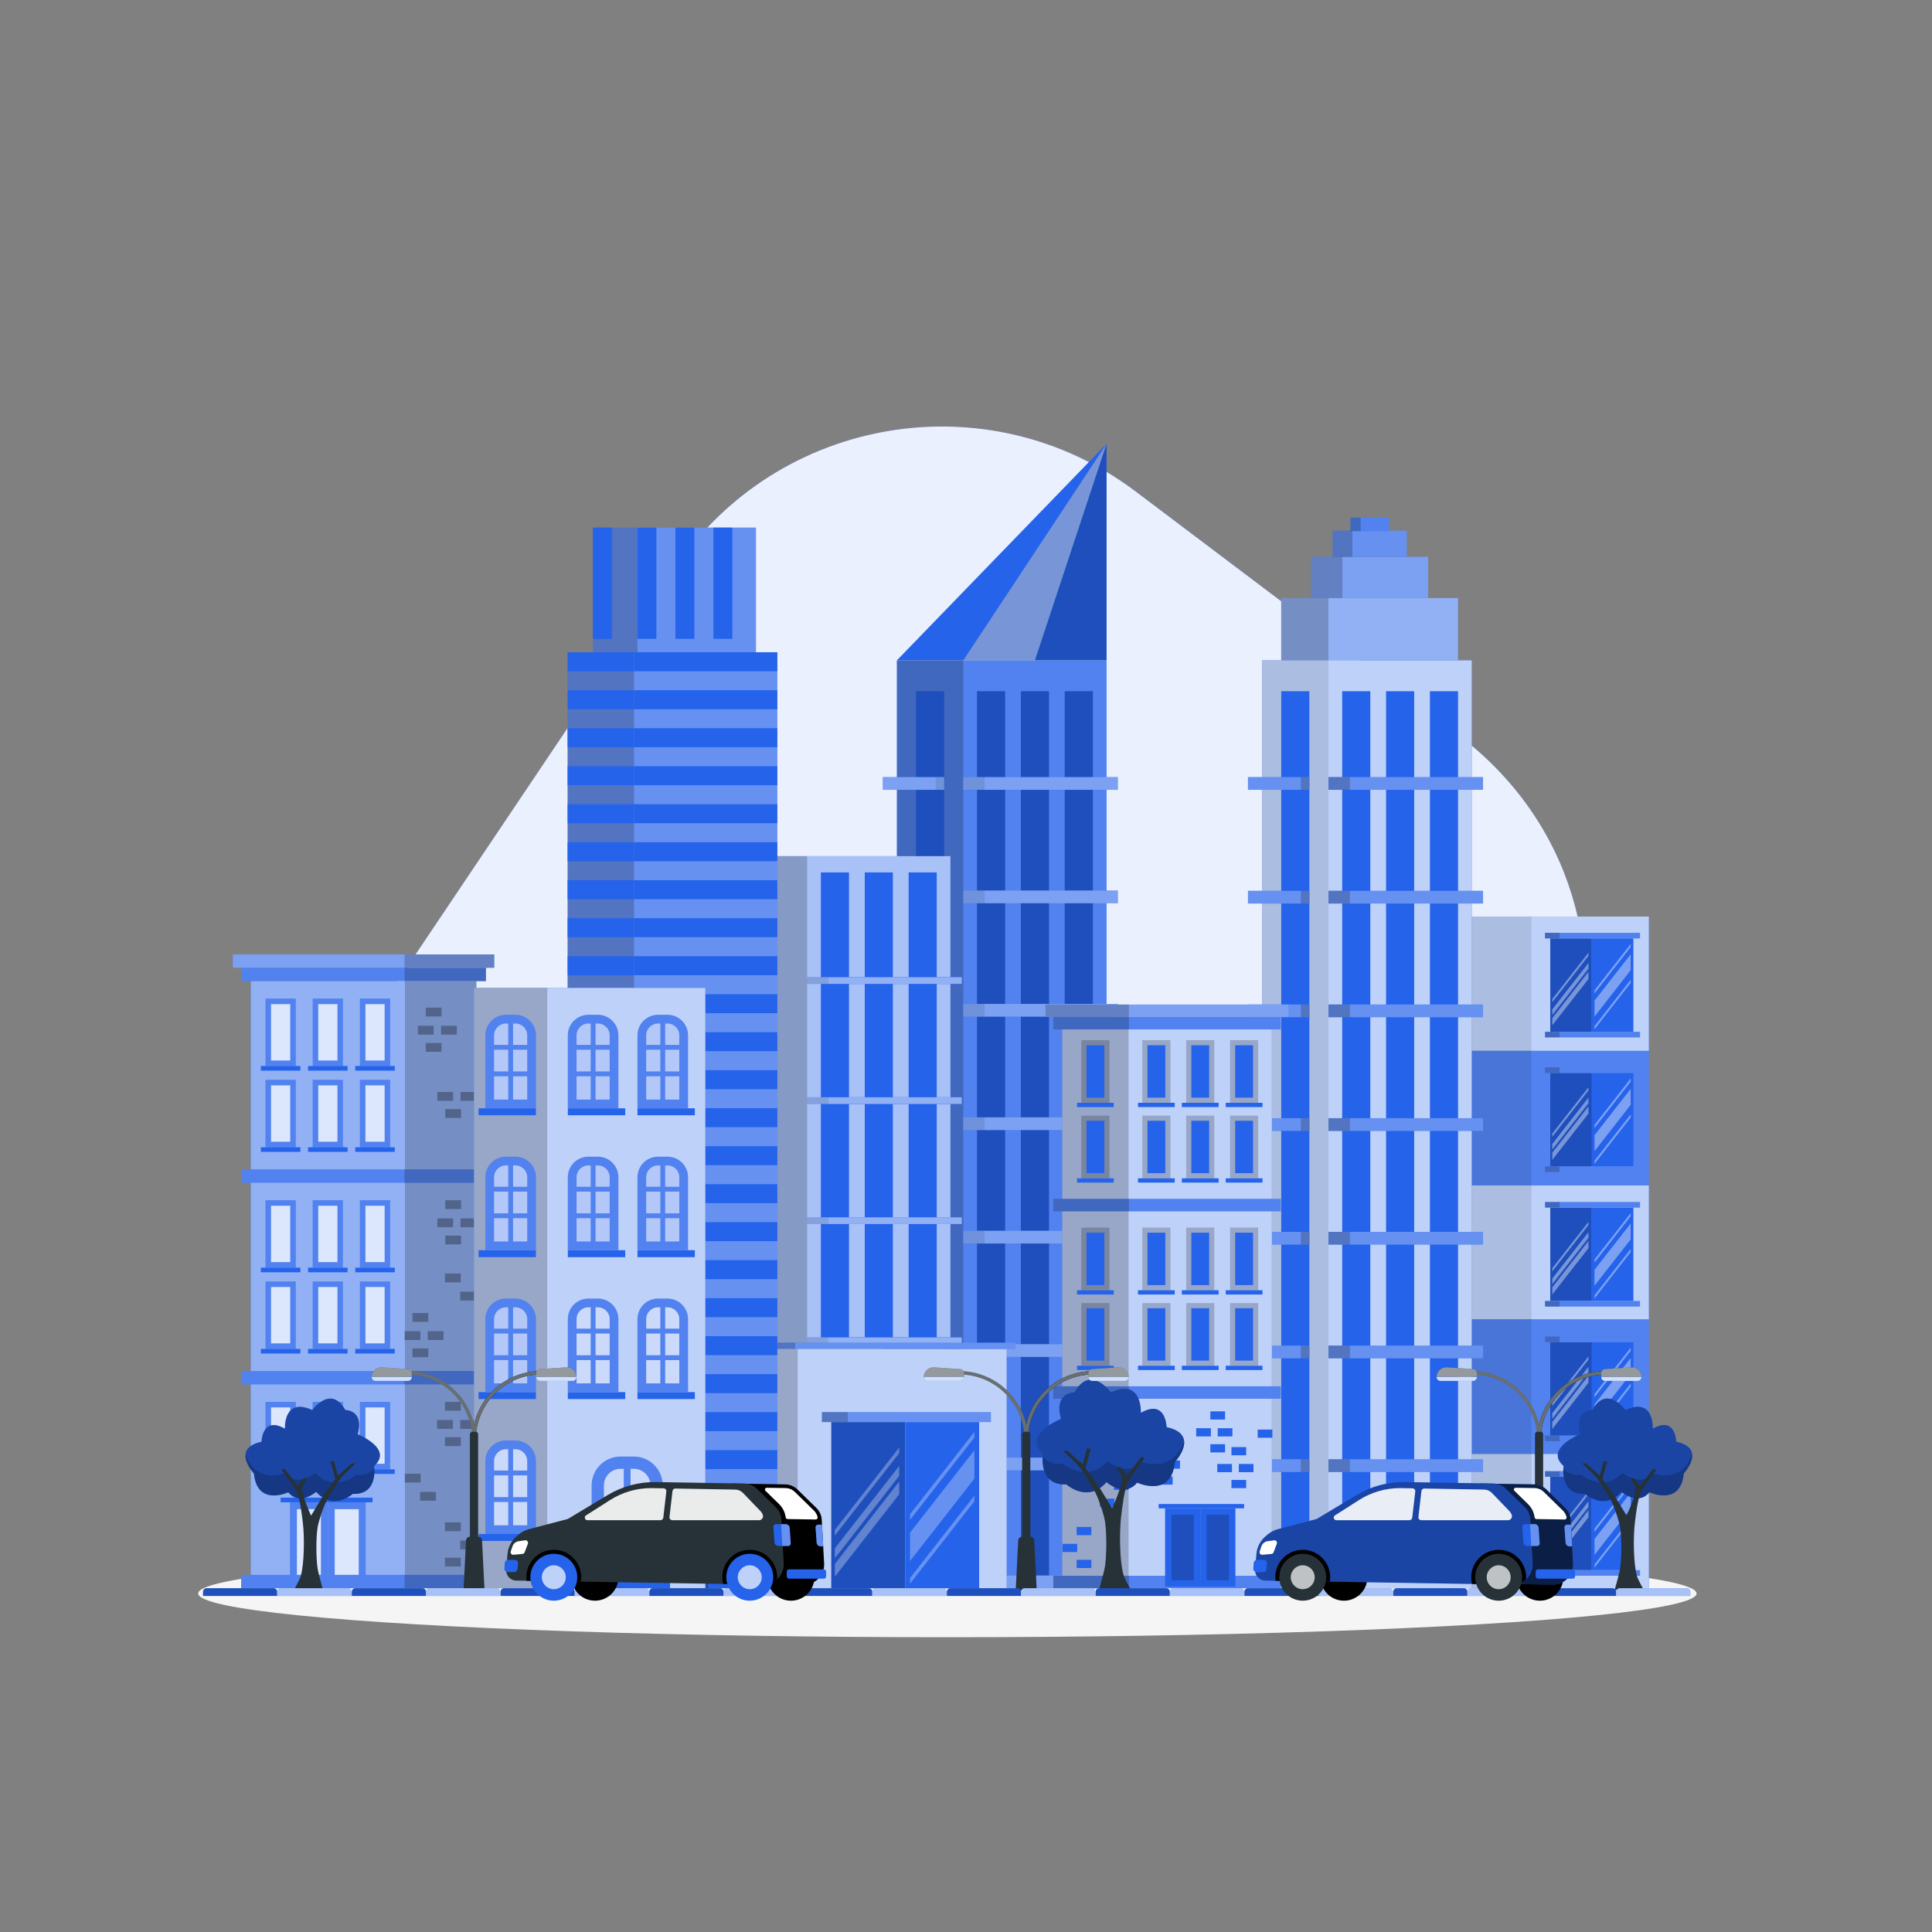 <svg xmlns="http://www.w3.org/2000/svg" viewBox="0 0 500 500"><rect x="0" y="0" width="500" height="500" fill="#808080" stroke="none"/><g id="freepik--background-simple--inject-415"><g><path d="M104.26,251.882l70.259-104.612c26.669-39.709,81.213-48.879,119.401-20.072l83.224,62.779c61.033,46.04,33.07,143.095-43.102,149.605l-53.123,4.54c-10.676,.912-21.076,3.874-30.631,8.724l-39.099,19.845c-76.599,38.878-154.822-49.499-106.929-120.809Z" style="fill:#2563EB;"></path><path d="M104.26,251.882l70.259-104.612c26.669-39.709,81.213-48.879,119.401-20.072l83.224,62.779c61.033,46.04,33.07,143.095-43.102,149.605l-53.123,4.54c-10.676,.912-21.076,3.874-30.631,8.724l-39.099,19.845c-76.599,38.878-154.822-49.499-106.929-120.809Z" style="fill:#fff; opacity:.9;"></path></g></g><g id="freepik--Shadow--inject-415"><ellipse id="freepik--_Path_--inject-415" cx="245.178" cy="412.391" rx="193.889" ry="11.323" style="fill:#f5f5f5;"></ellipse></g><g id="freepik--Building_1--inject-415"><g><g><rect x="62.407" y="250.458" width="63.351" height="3.458" transform="translate(188.166 504.373) rotate(180)" style="fill:#2563EB;"></rect><rect x="62.407" y="250.458" width="63.351" height="3.458" transform="translate(188.166 504.373) rotate(180)" style="fill:#fff; opacity:.2;"></rect><rect x="60.256" y="247" width="67.654" height="3.458" transform="translate(188.166 497.458) rotate(180)" style="fill:#2563EB;"></rect><rect x="60.256" y="247" width="67.654" height="3.458" transform="translate(188.166 497.458) rotate(180)" style="fill:#fff; opacity:.4;"></rect><rect x="64.897" y="253.915" width="58.371" height="154.812" transform="translate(188.166 662.642) rotate(180)" style="fill:#2563EB;"></rect><rect x="64.897" y="253.915" width="58.371" height="154.812" transform="translate(188.166 662.642) rotate(180)" style="fill:#fff; opacity:.5;"></rect><rect x="104.787" y="253.915" width="18.481" height="154.812" transform="translate(228.056 662.642) rotate(180)" style="opacity:.2;"></rect><rect x="104.701" y="250.458" width="21.057" height="3.458" transform="translate(230.46 504.373) rotate(180)" style="opacity:.2;"></rect><rect x="104.701" y="247" width="23.208" height="3.458" transform="translate(232.611 497.458) rotate(180)" style="opacity:.2;"></rect></g><g><rect x="93.143" y="258.437" width="7.827" height="17.446" transform="translate(194.113 534.32) rotate(180)" style="fill:#2563EB;"></rect><rect x="80.929" y="258.437" width="7.826" height="17.446" transform="translate(169.684 534.32) rotate(180)" style="fill:#2563EB;"></rect><rect x="68.715" y="258.437" width="7.827" height="17.446" transform="translate(145.256 534.32) rotate(180)" style="fill:#2563EB;"></rect><rect x="93.143" y="279.462" width="7.827" height="17.446" transform="translate(194.113 576.37) rotate(180)" style="fill:#2563EB;"></rect><rect x="80.929" y="279.462" width="7.826" height="17.446" transform="translate(169.684 576.37) rotate(180)" style="fill:#2563EB;"></rect><rect x="68.715" y="279.462" width="7.827" height="17.446" transform="translate(145.256 576.37) rotate(180)" style="fill:#2563EB;"></rect><rect x="93.143" y="310.621" width="7.827" height="17.446" transform="translate(194.113 638.689) rotate(180)" style="fill:#2563EB;"></rect><rect x="80.929" y="310.621" width="7.826" height="17.446" transform="translate(169.684 638.689) rotate(180)" style="fill:#2563EB;"></rect><rect x="68.715" y="310.621" width="7.827" height="17.446" transform="translate(145.256 638.689) rotate(180)" style="fill:#2563EB;"></rect><rect x="93.143" y="331.646" width="7.827" height="17.446" transform="translate(194.113 680.739) rotate(180)" style="fill:#2563EB;"></rect><rect x="80.929" y="331.646" width="7.826" height="17.446" transform="translate(169.684 680.739) rotate(180)" style="fill:#2563EB;"></rect><rect x="68.715" y="331.646" width="7.827" height="17.446" transform="translate(145.256 680.739) rotate(180)" style="fill:#2563EB;"></rect><rect x="93.143" y="362.806" width="7.827" height="17.447" transform="translate(194.113 743.059) rotate(180)" style="fill:#2563EB;"></rect><rect x="80.929" y="362.806" width="7.826" height="17.447" transform="translate(169.684 743.059) rotate(180)" style="fill:#2563EB;"></rect><rect x="68.715" y="362.806" width="7.827" height="17.447" transform="translate(145.256 743.059) rotate(180)" style="fill:#2563EB;"></rect><rect x="84.842" y="388.788" width="9.785" height="21.812" transform="translate(179.469 799.388) rotate(180)" style="fill:#2563EB;"></rect><rect x="75.057" y="388.788" width="9.785" height="21.812" transform="translate(159.899 799.388) rotate(180)" style="fill:#2563EB;"></rect></g><g style="opacity:.2;"><rect x="93.143" y="258.437" width="7.827" height="17.446" transform="translate(194.113 534.32) rotate(180)" style="fill:#fff;"></rect><rect x="80.929" y="258.437" width="7.826" height="17.446" transform="translate(169.684 534.32) rotate(180)" style="fill:#fff;"></rect><rect x="68.715" y="258.437" width="7.827" height="17.446" transform="translate(145.256 534.32) rotate(180)" style="fill:#fff;"></rect><rect x="93.143" y="279.462" width="7.827" height="17.446" transform="translate(194.113 576.37) rotate(180)" style="fill:#fff;"></rect><rect x="80.929" y="279.462" width="7.826" height="17.446" transform="translate(169.684 576.37) rotate(180)" style="fill:#fff;"></rect><rect x="68.715" y="279.462" width="7.827" height="17.446" transform="translate(145.256 576.37) rotate(180)" style="fill:#fff;"></rect><rect x="93.143" y="310.621" width="7.827" height="17.446" transform="translate(194.113 638.689) rotate(180)" style="fill:#fff;"></rect><rect x="80.929" y="310.621" width="7.826" height="17.446" transform="translate(169.684 638.689) rotate(180)" style="fill:#fff;"></rect><rect x="68.715" y="310.621" width="7.827" height="17.446" transform="translate(145.256 638.689) rotate(180)" style="fill:#fff;"></rect><rect x="93.143" y="331.646" width="7.827" height="17.446" transform="translate(194.113 680.739) rotate(180)" style="fill:#fff;"></rect><rect x="80.929" y="331.646" width="7.826" height="17.446" transform="translate(169.684 680.739) rotate(180)" style="fill:#fff;"></rect><rect x="68.715" y="331.646" width="7.827" height="17.446" transform="translate(145.256 680.739) rotate(180)" style="fill:#fff;"></rect><rect x="93.143" y="362.806" width="7.827" height="17.447" transform="translate(194.113 743.059) rotate(180)" style="fill:#fff;"></rect><rect x="80.929" y="362.806" width="7.826" height="17.447" transform="translate(169.684 743.059) rotate(180)" style="fill:#fff;"></rect><rect x="68.715" y="362.806" width="7.827" height="17.447" transform="translate(145.256 743.059) rotate(180)" style="fill:#fff;"></rect><rect x="84.842" y="388.788" width="9.785" height="21.812" transform="translate(179.469 799.388) rotate(180)" style="fill:#fff;"></rect><rect x="75.057" y="388.788" width="9.785" height="21.812" transform="translate(159.899 799.388) rotate(180)" style="fill:#fff;"></rect></g><g style="opacity:.8;"><rect x="94.57" y="259.864" width="4.972" height="14.592" transform="translate(194.113 534.32) rotate(180)" style="fill:#fff;"></rect><rect x="82.356" y="259.864" width="4.972" height="14.592" transform="translate(169.684 534.32) rotate(180)" style="fill:#fff;"></rect><rect x="70.142" y="259.864" width="4.972" height="14.592" transform="translate(145.256 534.32) rotate(180)" style="fill:#fff;"></rect><rect x="94.57" y="280.889" width="4.972" height="14.592" transform="translate(194.113 576.369) rotate(180)" style="fill:#fff;"></rect><rect x="82.356" y="280.889" width="4.972" height="14.592" transform="translate(169.684 576.369) rotate(180)" style="fill:#fff;"></rect><rect x="70.142" y="280.889" width="4.972" height="14.592" transform="translate(145.256 576.369) rotate(180)" style="fill:#fff;"></rect><rect x="94.57" y="312.049" width="4.972" height="14.592" transform="translate(194.113 638.689) rotate(180)" style="fill:#fff;"></rect><rect x="82.356" y="312.049" width="4.972" height="14.592" transform="translate(169.684 638.689) rotate(180)" style="fill:#fff;"></rect><rect x="70.142" y="312.049" width="4.972" height="14.592" transform="translate(145.256 638.689) rotate(180)" style="fill:#fff;"></rect><rect x="94.57" y="333.073" width="4.972" height="14.592" transform="translate(194.113 680.739) rotate(180)" style="fill:#fff;"></rect><rect x="82.356" y="333.073" width="4.972" height="14.592" transform="translate(169.684 680.739) rotate(180)" style="fill:#fff;"></rect><rect x="70.142" y="333.073" width="4.972" height="14.592" transform="translate(145.256 680.739) rotate(180)" style="fill:#fff;"></rect><rect x="94.57" y="364.233" width="4.972" height="14.592" transform="translate(194.113 743.059) rotate(180)" style="fill:#fff;"></rect><rect x="82.356" y="364.233" width="4.972" height="14.592" transform="translate(169.684 743.059) rotate(180)" style="fill:#fff;"></rect><rect x="70.142" y="364.233" width="4.972" height="14.592" transform="translate(145.256 743.059) rotate(180)" style="fill:#fff;"></rect><rect x="86.626" y="390.572" width="6.217" height="18.244" transform="translate(179.469 799.388) rotate(180)" style="fill:#fff;"></rect><rect x="76.841" y="390.572" width="6.217" height="18.244" transform="translate(159.899 799.388) rotate(180)" style="fill:#fff;"></rect></g><g><rect x="91.943" y="275.883" width="10.227" height="1.199" transform="translate(194.113 552.965) rotate(180)" style="fill:#2563EB;"></rect><rect x="79.729" y="275.883" width="10.227" height="1.199" transform="translate(169.684 552.965) rotate(180)" style="fill:#2563EB;"></rect><rect x="67.514" y="275.883" width="10.227" height="1.199" transform="translate(145.256 552.965) rotate(180)" style="fill:#2563EB;"></rect><rect x="91.943" y="296.908" width="10.227" height="1.199" transform="translate(194.113 595.015) rotate(180)" style="fill:#2563EB;"></rect><rect x="79.729" y="296.908" width="10.227" height="1.199" transform="translate(169.684 595.015) rotate(180)" style="fill:#2563EB;"></rect><rect x="67.514" y="296.908" width="10.227" height="1.199" transform="translate(145.256 595.015) rotate(180)" style="fill:#2563EB;"></rect><rect x="91.943" y="328.068" width="10.227" height="1.199" transform="translate(194.113 657.335) rotate(180)" style="fill:#2563EB;"></rect><rect x="79.729" y="328.068" width="10.227" height="1.199" transform="translate(169.684 657.335) rotate(180)" style="fill:#2563EB;"></rect><rect x="67.514" y="328.068" width="10.227" height="1.199" transform="translate(145.256 657.335) rotate(180)" style="fill:#2563EB;"></rect><rect x="91.943" y="349.093" width="10.227" height="1.199" transform="translate(194.113 699.385) rotate(180)" style="fill:#2563EB;"></rect><rect x="79.729" y="349.093" width="10.227" height="1.199" transform="translate(169.684 699.385) rotate(180)" style="fill:#2563EB;"></rect><rect x="67.514" y="349.093" width="10.227" height="1.199" transform="translate(145.256 699.385) rotate(180)" style="fill:#2563EB;"></rect><rect x="91.943" y="380.253" width="10.227" height="1.199" transform="translate(194.113 761.705) rotate(180)" style="fill:#2563EB;"></rect><rect x="79.729" y="380.253" width="10.227" height="1.199" transform="translate(169.684 761.705) rotate(180)" style="fill:#2563EB;"></rect><rect x="67.514" y="380.253" width="10.227" height="1.199" transform="translate(145.256 761.705) rotate(180)" style="fill:#2563EB;"></rect><rect x="72.628" y="387.589" width="23.795" height="1.199" transform="translate(169.051 776.377) rotate(180)" style="fill:#2563EB;"></rect></g><rect x="119.176" y="282.596" width="4.092" height="2.283" transform="translate(242.444 567.476) rotate(180)" style="opacity:.3;"></rect><rect x="115.23" y="287.043" width="4.092" height="2.283" transform="translate(234.552 576.369) rotate(180)" style="opacity:.3;"></rect><rect x="113.184" y="282.596" width="4.092" height="2.283" transform="translate(230.46 567.476) rotate(180)" style="opacity:.3;"></rect><rect x="114.134" y="265.471" width="4.092" height="2.283" transform="translate(232.36 533.226) rotate(180)" style="opacity:.3;"></rect><rect x="110.187" y="269.918" width="4.092" height="2.283" transform="translate(224.467 542.119) rotate(180)" style="opacity:.3;"></rect><rect x="110.187" y="260.775" width="4.092" height="2.283" transform="translate(224.467 523.833) rotate(180)" style="opacity:.3;"></rect><rect x="108.141" y="265.471" width="4.092" height="2.283" transform="translate(220.375 533.226) rotate(180)" style="opacity:.3;"></rect><rect x="108.721" y="386.091" width="4.092" height="2.283" transform="translate(221.533 774.465) rotate(180)" style="opacity:.3;"></rect><rect x="104.774" y="381.394" width="4.092" height="2.283" transform="translate(213.641 765.072) rotate(180)" style="opacity:.3;"></rect><g><rect x="119.176" y="315.323" width="4.092" height="2.283" transform="translate(242.444 632.929) rotate(180)" style="opacity:.3;"></rect><rect x="115.23" y="319.769" width="4.092" height="2.283" transform="translate(234.552 641.822) rotate(180)" style="opacity:.3;"></rect><rect x="115.23" y="310.626" width="4.092" height="2.283" transform="translate(234.552 623.535) rotate(180)" style="opacity:.3;"></rect><rect x="113.184" y="315.323" width="4.092" height="2.283" transform="translate(230.46 632.929) rotate(180)" style="opacity:.3;"></rect><rect x="110.694" y="344.514" width="4.092" height="2.283" transform="translate(225.48 691.312) rotate(180)" style="opacity:.3;"></rect><rect x="106.747" y="348.961" width="4.092" height="2.283" transform="translate(217.587 700.205) rotate(180)" style="opacity:.3;"></rect><rect x="106.747" y="339.818" width="4.092" height="2.283" transform="translate(217.587 681.919) rotate(180)" style="opacity:.3;"></rect><rect x="119.103" y="334.28" width="4.092" height="2.283" transform="translate(242.299 670.843) rotate(180)" style="opacity:.3;"></rect><rect x="115.157" y="329.584" width="4.092" height="2.283" transform="translate(234.406 661.45) rotate(180)" style="opacity:.3;"></rect><rect x="104.701" y="344.514" width="4.092" height="2.283" transform="translate(213.495 691.312) rotate(180)" style="opacity:.3;"></rect></g><rect x="119.103" y="367.503" width="4.092" height="2.283" transform="translate(242.299 737.289) rotate(180)" style="opacity:.3;"></rect><rect x="115.157" y="371.95" width="4.092" height="2.283" transform="translate(234.406 746.182) rotate(180)" style="opacity:.3;"></rect><rect x="115.157" y="362.806" width="4.092" height="2.283" transform="translate(234.406 727.896) rotate(180)" style="opacity:.3;"></rect><rect x="119.103" y="398.678" width="4.092" height="2.283" transform="translate(242.299 799.638) rotate(180)" style="opacity:.3;"></rect><rect x="115.157" y="403.124" width="4.092" height="2.283" transform="translate(234.406 808.532) rotate(180)" style="opacity:.3;"></rect><rect x="115.157" y="393.981" width="4.092" height="2.283" transform="translate(234.406 790.245) rotate(180)" style="opacity:.3;"></rect><rect x="113.111" y="367.503" width="4.092" height="2.283" transform="translate(230.314 737.289) rotate(180)" style="opacity:.3;"></rect><g><rect x="62.407" y="302.638" width="63.351" height="3.458" transform="translate(188.166 608.733) rotate(180)" style="fill:#2563EB;"></rect><rect x="62.407" y="302.638" width="63.351" height="3.458" transform="translate(188.166 608.733) rotate(180)" style="fill:#fff; opacity:.2;"></rect><rect x="104.701" y="302.638" width="21.057" height="3.458" transform="translate(230.46 608.733) rotate(180)" style="opacity:.2;"></rect></g><g><rect x="62.407" y="354.818" width="63.351" height="3.458" transform="translate(188.166 713.094) rotate(180)" style="fill:#2563EB;"></rect><rect x="62.407" y="354.818" width="63.351" height="3.458" transform="translate(188.166 713.094) rotate(180)" style="fill:#fff; opacity:.2;"></rect><rect x="104.701" y="354.818" width="21.057" height="3.458" transform="translate(230.46 713.094) rotate(180)" style="opacity:.2;"></rect></g><g><rect x="62.407" y="407.571" width="63.351" height="3.458" transform="translate(188.166 818.599) rotate(180)" style="fill:#2563EB;"></rect><rect x="62.407" y="407.571" width="63.351" height="3.458" transform="translate(188.166 818.599) rotate(180)" style="fill:#fff; opacity:.2;"></rect><rect x="104.701" y="407.571" width="21.057" height="3.458" transform="translate(230.46 818.599) rotate(180)" style="opacity:.2;"></rect></g></g></g><g id="freepik--Building_8--inject-415"><g><g><g><rect x="380.484" y="376.212" width="46.239" height="34.816" style="fill:#2563EB;"></rect><rect x="380.484" y="306.705" width="46.239" height="34.816" style="fill:#2563EB;"></rect><rect x="380.484" y="237.198" width="46.239" height="34.816" style="fill:#2563EB;"></rect></g><g style="opacity:.7;"><rect x="380.484" y="376.212" width="46.239" height="34.816" style="fill:#fff;"></rect><rect x="380.484" y="306.705" width="46.239" height="34.816" style="fill:#fff;"></rect><rect x="380.484" y="237.198" width="46.239" height="34.816" style="fill:#fff;"></rect></g></g><g><g><g><rect x="380.484" y="341.458" width="46.239" height="34.816" style="fill:#2563EB;"></rect><rect x="380.484" y="271.951" width="46.239" height="34.817" style="fill:#2563EB;"></rect></g><g style="opacity:.2;"><rect x="380.484" y="341.458" width="46.239" height="34.816" style="fill:#fff;"></rect><rect x="380.484" y="271.951" width="46.239" height="34.817" style="fill:#fff;"></rect></g></g><rect x="380.484" y="376.212" width="15.84" height="34.816" style="opacity:.1;"></rect><rect x="380.484" y="341.458" width="15.84" height="34.816" style="opacity:.1;"></rect><rect x="380.484" y="306.705" width="15.84" height="34.816" style="opacity:.1;"></rect><rect x="380.484" y="271.951" width="15.84" height="34.817" style="opacity:.1;"></rect><rect x="380.484" y="237.198" width="15.84" height="34.816" style="opacity:.1;"></rect><g><rect x="401.209" y="242.856" width="10.756" height="24.174" style="fill:#2563EB;"></rect><rect x="401.209" y="242.856" width="10.756" height="24.174" style="opacity:.2;"></rect><rect x="411.965" y="242.856" width="10.756" height="24.174" style="fill:#2563EB;"></rect><rect x="399.85" y="241.414" width="24.58" height="1.442" style="fill:#2563EB;"></rect><rect x="399.85" y="241.414" width="24.58" height="1.442" style="fill:#fff; opacity:.2;"></rect><polygon points="411.089 247.38 401.727 259.371 401.727 258.545 411.089 246.554 411.089 247.38" style="fill:#fff; opacity:.4;"></polygon><polygon points="411.089 250.681 401.727 262.672 401.727 261.227 411.089 249.236 411.089 250.681" style="fill:#fff; opacity:.4;"></polygon><polygon points="411.089 253.363 401.727 265.354 401.727 263.504 411.089 251.513 411.089 253.363" style="fill:#fff; opacity:.4;"></polygon><polygon points="422.024 245.105 412.661 257.096 412.661 256.27 422.024 244.279 422.024 245.105" style="fill:#fff; opacity:.4;"></polygon><polygon points="422.024 254.383 412.661 266.374 412.661 265.548 422.024 253.557 422.024 254.383" style="fill:#fff; opacity:.4;"></polygon><polygon points="412.661 258.953 422.024 246.962 422.024 251.089 412.661 263.079 412.661 258.953" style="fill:#fff; opacity:.4;"></polygon><rect x="399.85" y="241.414" width="3.753" height="1.442" style="opacity:.2;"></rect><rect x="399.85" y="267.029" width="24.58" height="1.442" style="fill:#2563EB;"></rect><rect x="399.85" y="267.029" width="24.58" height="1.442" style="fill:#fff; opacity:.2;"></rect><rect x="399.85" y="267.029" width="3.753" height="1.442" style="opacity:.2;"></rect></g><g><rect x="401.209" y="277.687" width="10.756" height="24.174" style="fill:#2563EB;"></rect><rect x="401.209" y="277.687" width="10.756" height="24.174" style="opacity:.2;"></rect><rect x="411.965" y="277.687" width="10.756" height="24.174" style="fill:#2563EB;"></rect><rect x="399.85" y="276.245" width="24.58" height="1.442" style="fill:#2563EB;"></rect><rect x="399.85" y="276.245" width="24.58" height="1.442" style="fill:#fff; opacity:.2;"></rect><polygon points="411.089 282.211 401.727 294.202 401.727 293.376 411.089 281.386 411.089 282.211" style="fill:#fff; opacity:.4;"></polygon><polygon points="411.089 285.513 401.727 297.503 401.727 296.059 411.089 284.068 411.089 285.513" style="fill:#fff; opacity:.4;"></polygon><polygon points="411.089 288.195 401.727 300.186 401.727 298.335 411.089 286.344 411.089 288.195" style="fill:#fff; opacity:.4;"></polygon><polygon points="422.024 279.937 412.661 291.928 412.661 291.102 422.024 279.111 422.024 279.937" style="fill:#fff; opacity:.4;"></polygon><polygon points="422.024 289.215 412.661 301.206 412.661 300.38 422.024 288.389 422.024 289.215" style="fill:#fff; opacity:.4;"></polygon><polygon points="412.661 293.784 422.024 281.794 422.024 285.92 412.661 297.911 412.661 293.784" style="fill:#fff; opacity:.4;"></polygon><rect x="399.85" y="276.245" width="3.753" height="1.442" style="opacity:.2;"></rect><rect x="399.85" y="301.861" width="24.58" height="1.442" style="fill:#2563EB;"></rect><rect x="399.85" y="301.861" width="24.58" height="1.442" style="fill:#fff; opacity:.2;"></rect><rect x="399.85" y="301.861" width="3.753" height="1.442" style="opacity:.2;"></rect></g><g><rect x="401.209" y="312.519" width="10.756" height="24.174" style="fill:#2563EB;"></rect><rect x="401.209" y="312.519" width="10.756" height="24.174" style="opacity:.2;"></rect><rect x="411.965" y="312.519" width="10.756" height="24.174" style="fill:#2563EB;"></rect><rect x="399.85" y="311.077" width="24.58" height="1.442" style="fill:#2563EB;"></rect><rect x="399.85" y="311.077" width="24.58" height="1.442" style="fill:#fff; opacity:.2;"></rect><polygon points="411.089 317.043 401.727 329.034 401.727 328.208 411.089 316.217 411.089 317.043" style="fill:#fff; opacity:.4;"></polygon><polygon points="411.089 320.344 401.727 332.335 401.727 330.89 411.089 318.9 411.089 320.344" style="fill:#fff; opacity:.4;"></polygon><polygon points="411.089 323.026 401.727 335.017 401.727 333.167 411.089 321.176 411.089 323.026" style="fill:#fff; opacity:.4;"></polygon><polygon points="422.024 314.769 412.661 326.759 412.661 325.934 422.024 313.943 422.024 314.769" style="fill:#fff; opacity:.4;"></polygon><polygon points="422.024 324.046 412.661 336.037 412.661 335.211 422.024 323.22 422.024 324.046" style="fill:#fff; opacity:.4;"></polygon><polygon points="412.661 328.616 422.024 316.625 422.024 320.752 412.661 332.743 412.661 328.616" style="fill:#fff; opacity:.4;"></polygon><rect x="399.85" y="311.077" width="3.753" height="1.442" style="opacity:.2;"></rect><rect x="399.85" y="336.693" width="24.58" height="1.442" style="fill:#2563EB;"></rect><rect x="399.85" y="336.693" width="24.58" height="1.442" style="fill:#fff; opacity:.2;"></rect><rect x="399.85" y="336.693" width="3.753" height="1.442" style="opacity:.2;"></rect></g><g><rect x="401.209" y="347.351" width="10.756" height="24.174" style="fill:#2563EB;"></rect><rect x="401.209" y="347.351" width="10.756" height="24.174" style="opacity:.2;"></rect><rect x="411.965" y="347.351" width="10.756" height="24.174" style="fill:#2563EB;"></rect><rect x="399.85" y="345.909" width="24.58" height="1.442" style="fill:#2563EB;"></rect><rect x="399.85" y="345.909" width="24.58" height="1.442" style="fill:#fff; opacity:.2;"></rect><polygon points="411.089 351.875 401.727 363.866 401.727 363.04 411.089 351.049 411.089 351.875" style="fill:#fff; opacity:.4;"></polygon><polygon points="411.089 355.176 401.727 367.166 401.727 365.722 411.089 353.731 411.089 355.176" style="fill:#fff; opacity:.4;"></polygon><polygon points="411.089 357.858 401.727 369.849 401.727 367.998 411.089 356.008 411.089 357.858" style="fill:#fff; opacity:.4;"></polygon><polygon points="422.024 349.6 412.661 361.591 412.661 360.765 422.024 348.774 422.024 349.6" style="fill:#fff; opacity:.4;"></polygon><polygon points="422.024 358.878 412.661 370.869 412.661 370.043 422.024 358.052 422.024 358.878" style="fill:#fff; opacity:.4;"></polygon><polygon points="412.661 363.448 422.024 351.457 422.024 355.584 412.661 367.575 412.661 363.448" style="fill:#fff; opacity:.4;"></polygon><rect x="399.85" y="345.909" width="3.753" height="1.442" style="opacity:.2;"></rect><rect x="399.85" y="371.524" width="24.58" height="1.442" style="fill:#2563EB;"></rect><rect x="399.85" y="371.524" width="24.58" height="1.442" style="fill:#fff; opacity:.2;"></rect><rect x="399.85" y="371.524" width="3.753" height="1.442" style="opacity:.2;"></rect></g><g><rect x="401.209" y="382.182" width="10.756" height="24.174" style="fill:#2563EB;"></rect><rect x="401.209" y="382.182" width="10.756" height="24.174" style="opacity:.2;"></rect><rect x="411.965" y="382.182" width="10.756" height="24.174" style="fill:#2563EB;"></rect><rect x="399.85" y="380.74" width="24.58" height="1.442" style="fill:#2563EB;"></rect><rect x="399.85" y="380.74" width="24.58" height="1.442" style="fill:#fff; opacity:.2;"></rect><polygon points="411.089 386.706 401.727 398.697 401.727 397.871 411.089 385.881 411.089 386.706" style="fill:#fff; opacity:.4;"></polygon><polygon points="411.089 390.007 401.727 401.998 401.727 400.554 411.089 388.563 411.089 390.007" style="fill:#fff; opacity:.4;"></polygon><polygon points="411.089 392.69 401.727 404.681 401.727 402.83 411.089 390.84 411.089 392.69" style="fill:#fff; opacity:.4;"></polygon><polygon points="422.024 384.432 412.661 396.423 412.661 395.597 422.024 383.606 422.024 384.432" style="fill:#fff; opacity:.4;"></polygon><polygon points="422.024 393.71 412.661 405.701 412.661 404.875 422.024 392.884 422.024 393.71" style="fill:#fff; opacity:.4;"></polygon><polygon points="412.661 398.279 422.024 386.289 422.024 390.415 412.661 402.406 412.661 398.279" style="fill:#fff; opacity:.4;"></polygon><rect x="399.85" y="380.74" width="3.753" height="1.442" style="opacity:.2;"></rect><rect x="399.85" y="406.356" width="24.58" height="1.442" style="fill:#2563EB;"></rect><rect x="399.85" y="406.356" width="24.58" height="1.442" style="fill:#fff; opacity:.2;"></rect><rect x="399.85" y="406.356" width="3.753" height="1.442" style="opacity:.2;"></rect></g></g></g></g><g id="freepik--Building_5--inject-415"><g><polygon points="232.117 170.894 249.296 170.894 267.837 170.894 286.378 170.894 286.378 114.848 232.117 170.894" style="fill:#2563EB;"></polygon><g><rect x="232.117" y="170.894" width="54.262" height="240.134" style="fill:#2563EB;"></rect><rect x="232.117" y="170.894" width="54.262" height="240.134" style="fill:#fff; opacity:.2;"></rect><rect x="232.117" y="170.894" width="17.18" height="240.134" style="opacity:.2;"></rect></g><g><rect x="252.845" y="178.887" width="7.275" height="230.493" style="fill:#2563EB;"></rect><rect x="237.069" y="178.887" width="7.275" height="230.493" style="fill:#2563EB;"></rect><rect x="264.2" y="178.887" width="7.275" height="230.493" style="fill:#2563EB;"></rect><rect x="275.554" y="178.887" width="7.275" height="230.493" style="fill:#2563EB;"></rect></g><g style="opacity:.2;"><rect x="252.845" y="178.887" width="7.275" height="230.493"></rect><rect x="237.069" y="178.887" width="7.275" height="230.493"></rect><rect x="264.2" y="178.887" width="7.275" height="230.493"></rect><rect x="275.554" y="178.887" width="7.275" height="230.493"></rect></g><polygon points="286.378 170.894 249.296 170.894 286.378 114.848 286.378 170.894" style="opacity:.2;"></polygon><polygon points="267.837 170.894 232.117 170.894 286.378 114.848 267.837 170.894" style="fill:none;"></polygon><polygon points="249.296 170.894 267.837 170.894 286.378 114.848 249.296 170.894" style="fill:#fff; opacity:.4;"></polygon><g><rect x="249.296" y="201.113" width="40.005" height="3.295" style="fill:#2563EB;"></rect><g><rect x="249.296" y="201.113" width="40.005" height="3.295" style="fill:#fff; opacity:.4;"></rect><rect x="249.296" y="201.113" width="5.539" height="3.295" style="opacity:.1;"></rect></g></g><g><rect x="228.462" y="201.112" width="15.882" height="3.295" transform="translate(472.806 405.519) rotate(180)" style="fill:#2563EB;"></rect><g><rect x="228.462" y="201.112" width="15.882" height="3.295" transform="translate(472.806 405.519) rotate(180)" style="fill:#fff; opacity:.4;"></rect><rect x="242.146" y="201.112" width="2.199" height="3.295" transform="translate(486.49 405.519) rotate(180)" style="opacity:.1;"></rect></g></g><g><g><rect x="249.296" y="230.465" width="40.005" height="3.295" style="fill:#2563EB;"></rect><g><rect x="249.296" y="230.465" width="40.005" height="3.295" style="fill:#fff; opacity:.4;"></rect><rect x="249.296" y="230.465" width="5.539" height="3.295" style="opacity:.1;"></rect></g></g><g><rect x="228.462" y="230.464" width="15.882" height="3.295" transform="translate(472.806 464.224) rotate(180)" style="fill:#2563EB;"></rect><g><rect x="228.462" y="230.464" width="15.882" height="3.295" transform="translate(472.806 464.224) rotate(180)" style="fill:#fff; opacity:.4;"></rect><rect x="242.146" y="230.464" width="2.199" height="3.295" transform="translate(486.49 464.224) rotate(180)" style="opacity:.1;"></rect></g></g></g><g><g><rect x="249.296" y="259.817" width="40.005" height="3.295" style="fill:#2563EB;"></rect><g><rect x="249.296" y="259.817" width="40.005" height="3.295" style="fill:#fff; opacity:.4;"></rect><rect x="249.296" y="259.817" width="5.539" height="3.295" style="opacity:.1;"></rect></g></g><g><rect x="228.462" y="259.817" width="15.882" height="3.295" transform="translate(472.806 522.928) rotate(180)" style="fill:#2563EB;"></rect><g><rect x="228.462" y="259.817" width="15.882" height="3.295" transform="translate(472.806 522.928) rotate(180)" style="fill:#fff; opacity:.4;"></rect><rect x="242.146" y="259.817" width="2.199" height="3.295" transform="translate(486.49 522.928) rotate(180)" style="opacity:.1;"></rect></g></g></g><g><g><rect x="249.296" y="289.169" width="40.005" height="3.295" style="fill:#2563EB;"></rect><g><rect x="249.296" y="289.169" width="40.005" height="3.295" style="fill:#fff; opacity:.4;"></rect><rect x="249.296" y="289.169" width="5.539" height="3.295" style="opacity:.1;"></rect></g></g><g><rect x="228.462" y="289.169" width="15.882" height="3.295" transform="translate(472.806 581.633) rotate(180)" style="fill:#2563EB;"></rect><g><rect x="228.462" y="289.169" width="15.882" height="3.295" transform="translate(472.806 581.633) rotate(180)" style="fill:#fff; opacity:.4;"></rect><rect x="242.146" y="289.169" width="2.199" height="3.295" transform="translate(486.49 581.633) rotate(180)" style="opacity:.1;"></rect></g></g></g><g><g><rect x="249.296" y="318.522" width="40.005" height="3.295" style="fill:#2563EB;"></rect><g><rect x="249.296" y="318.522" width="40.005" height="3.295" style="fill:#fff; opacity:.4;"></rect><rect x="249.296" y="318.522" width="5.539" height="3.295" style="opacity:.1;"></rect></g></g><g><rect x="228.462" y="318.521" width="15.882" height="3.295" transform="translate(472.806 640.337) rotate(180)" style="fill:#2563EB;"></rect><g><rect x="228.462" y="318.521" width="15.882" height="3.295" transform="translate(472.806 640.337) rotate(180)" style="fill:#fff; opacity:.4;"></rect><rect x="242.146" y="318.521" width="2.199" height="3.295" transform="translate(486.49 640.337) rotate(180)" style="opacity:.1;"></rect></g></g></g><g><g><rect x="249.296" y="347.874" width="40.005" height="3.295" style="fill:#2563EB;"></rect><g><rect x="249.296" y="347.874" width="40.005" height="3.295" style="fill:#fff; opacity:.4;"></rect><rect x="249.296" y="347.874" width="5.539" height="3.295" style="opacity:.1;"></rect></g></g><g><rect x="228.462" y="347.873" width="15.882" height="3.295" transform="translate(472.806 699.042) rotate(180)" style="fill:#2563EB;"></rect><g><rect x="228.462" y="347.873" width="15.882" height="3.295" transform="translate(472.806 699.042) rotate(180)" style="fill:#fff; opacity:.4;"></rect><rect x="242.146" y="347.873" width="2.199" height="3.295" transform="translate(486.49 699.042) rotate(180)" style="opacity:.1;"></rect></g></g></g><g><g><rect x="249.296" y="377.226" width="40.005" height="3.295" style="fill:#2563EB;"></rect><g><rect x="249.296" y="377.226" width="40.005" height="3.295" style="fill:#fff; opacity:.4;"></rect><rect x="249.296" y="377.226" width="5.539" height="3.295" style="opacity:.1;"></rect></g></g><g><rect x="228.462" y="377.226" width="15.882" height="3.295" transform="translate(472.806 757.746) rotate(180)" style="fill:#2563EB;"></rect><g><rect x="228.462" y="377.226" width="15.882" height="3.295" transform="translate(472.806 757.746) rotate(180)" style="fill:#fff; opacity:.4;"></rect><rect x="242.146" y="377.226" width="2.199" height="3.295" transform="translate(486.49 757.746) rotate(180)" style="opacity:.1;"></rect></g></g></g><g><g><rect x="249.296" y="407.733" width="40.005" height="3.295" style="fill:#2563EB;"></rect><g><rect x="249.296" y="407.733" width="40.005" height="3.295" style="fill:#fff; opacity:.4;"></rect><rect x="249.296" y="407.733" width="5.539" height="3.295" style="opacity:.1;"></rect></g></g><g><rect x="228.462" y="407.733" width="15.882" height="3.295" transform="translate(472.806 818.76) rotate(180)" style="fill:#2563EB;"></rect><g><rect x="228.462" y="407.733" width="15.882" height="3.295" transform="translate(472.806 818.76) rotate(180)" style="fill:#fff; opacity:.4;"></rect><rect x="242.146" y="407.733" width="2.199" height="3.295" transform="translate(486.49 818.76) rotate(180)" style="opacity:.1;"></rect></g></g></g></g></g><g id="freepik--Building_4--inject-415"><g><rect x="178.269" y="349.093" width="82.255" height="61.935" style="fill:#2563EB;"></rect><rect x="178.269" y="349.093" width="82.255" height="61.935" style="fill:#fff; opacity:.7;"></rect><rect x="178.269" y="349.093" width="28.178" height="61.935" style="opacity:.2;"></rect><rect x="215.137" y="368.026" width="19.134" height="43.003" style="fill:#2563EB;"></rect><rect x="215.137" y="368.026" width="19.134" height="43.003" style="opacity:.2;"></rect><rect x="234.271" y="368.026" width="19.134" height="43.003" style="fill:#2563EB;"></rect><rect x="212.72" y="365.46" width="43.726" height="2.565" style="fill:#2563EB;"></rect><rect x="212.72" y="365.46" width="43.726" height="2.565" style="fill:#fff; opacity:.3;"></rect><g style="opacity:.3;"><polygon points="232.714 376.074 216.058 397.404 216.058 395.935 232.714 374.604 232.714 376.074" style="fill:#fff;"></polygon><polygon points="232.714 381.946 216.058 403.276 216.058 400.707 232.714 379.376 232.714 381.946" style="fill:#fff;"></polygon><polygon points="232.714 386.718 216.058 408.048 216.058 404.756 232.714 383.426 232.714 386.718" style="fill:#fff;"></polygon><polygon points="252.166 372.027 235.51 393.358 235.51 391.889 252.166 370.558 252.166 372.027" style="fill:#fff;"></polygon><polygon points="252.166 388.532 235.51 409.862 235.51 408.393 252.166 387.063 252.166 388.532" style="fill:#fff;"></polygon><polygon points="235.51 396.661 252.166 375.33 252.166 382.671 235.51 404.002 235.51 396.661" style="fill:#fff;"></polygon></g><g><rect x="191.715" y="221.574" width="54.262" height="126.278" style="fill:#2563EB;"></rect><rect x="191.715" y="221.574" width="54.262" height="126.278" style="fill:#fff; opacity:.6;"></rect><rect x="191.715" y="221.574" width="17.18" height="126.278" style="opacity:.2;"></rect><rect x="212.444" y="225.777" width="7.275" height="121.209" style="fill:#2563EB;"></rect><rect x="223.798" y="225.777" width="7.275" height="121.209" style="fill:#2563EB;"></rect><rect x="235.153" y="225.777" width="7.275" height="121.209" style="fill:#2563EB;"></rect><g><rect x="214.434" y="252.9" width="34.466" height="1.733" style="fill:#2563EB;"></rect><rect x="208.895" y="252.9" width="40.005" height="1.733" style="fill:#2563EB;"></rect><rect x="208.895" y="252.9" width="40.005" height="1.733" style="fill:#fff; opacity:.5;"></rect><rect x="208.895" y="252.9" width="5.538" height="1.733" style="opacity:.1;"></rect></g><g><rect x="214.434" y="283.973" width="34.466" height="1.733" style="fill:#2563EB;"></rect><rect x="208.895" y="283.973" width="40.005" height="1.733" style="fill:#2563EB;"></rect><rect x="208.895" y="283.973" width="40.005" height="1.733" style="fill:#fff; opacity:.5;"></rect><rect x="208.895" y="283.973" width="5.538" height="1.733" style="opacity:.1;"></rect></g><g><rect x="214.434" y="315.046" width="34.466" height="1.733" style="fill:#2563EB;"></rect><rect x="208.895" y="315.046" width="40.005" height="1.733" style="fill:#2563EB;"></rect><rect x="208.895" y="315.046" width="40.005" height="1.733" style="fill:#fff; opacity:.5;"></rect><rect x="208.895" y="315.046" width="5.538" height="1.733" style="opacity:.1;"></rect></g><g><rect x="214.434" y="346.12" width="34.466" height="1.733" style="fill:#2563EB;"></rect><rect x="208.895" y="346.12" width="40.005" height="1.733" style="fill:#2563EB;"></rect><rect x="208.895" y="346.12" width="40.005" height="1.733" style="fill:#fff; opacity:.5;"></rect><rect x="208.895" y="346.12" width="5.538" height="1.733" style="opacity:.1;"></rect></g></g><g><rect x="176.037" y="347.486" width="86.72" height="1.607" style="fill:#2563EB;"></rect><rect x="176.037" y="347.486" width="86.72" height="1.607" style="fill:#fff; opacity:.3;"></rect><rect x="176.037" y="347.486" width="29.749" height="1.607" style="opacity:.2;"></rect></g><rect x="212.72" y="365.46" width="6.677" height="2.565" style="opacity:.2;"></rect></g></g><g id="freepik--Building_3--inject-415"><g><rect x="153.45" y="136.546" width="42.185" height="32.254" style="fill:#2563EB;"></rect><rect x="153.45" y="136.546" width="42.185" height="32.254" style="fill:#fff; opacity:.3;"></rect><rect x="153.45" y="136.546" width="11.508" height="32.254" style="opacity:.2;"></rect><rect x="146.909" y="168.8" width="54.262" height="242.154" style="fill:#2563EB;"></rect><rect x="146.909" y="168.8" width="54.262" height="242.154" style="fill:#fff; opacity:.3;"></rect><rect x="146.909" y="168.8" width="17.18" height="242.154" style="opacity:.2;"></rect><rect x="172.951" y="387.415" width="10.507" height="23.614" style="fill:#2563EB;"></rect><rect x="172.951" y="387.415" width="10.507" height="23.614" style="opacity:.2;"></rect><rect x="183.458" y="387.415" width="10.507" height="23.614" style="fill:#2563EB;"></rect><rect x="171.624" y="386.006" width="24.011" height="1.409" style="fill:#2563EB;"></rect><rect x="171.624" y="386.006" width="24.011" height="1.409" style="fill:#fff; opacity:.4;"></rect><rect x="153.022" y="148.483" width="28.789" height="4.916" transform="translate(318.358 -16.476) rotate(90)" style="fill:#2563EB;"></rect><rect x="162.855" y="148.483" width="28.789" height="4.917" transform="translate(328.191 -26.309) rotate(90)" style="fill:#2563EB;"></rect><rect x="141.514" y="148.483" width="28.789" height="4.917" transform="translate(306.849 -4.968) rotate(90)" style="fill:#2563EB;"></rect><rect x="172.688" y="148.482" width="28.789" height="4.917" transform="translate(338.024 -36.142) rotate(90)" style="fill:#2563EB;"></rect><g><rect x="146.909" y="375.293" width="17.18" height="4.916" style="fill:#2563EB;"></rect><rect x="146.909" y="365.46" width="17.18" height="4.917" style="fill:#2563EB;"></rect><rect x="146.909" y="355.628" width="17.18" height="4.916" style="fill:#2563EB;"></rect><rect x="146.909" y="345.794" width="17.18" height="4.917" style="fill:#2563EB;"></rect><rect x="146.909" y="335.961" width="17.18" height="4.916" style="fill:#2563EB;"></rect><rect x="146.909" y="326.128" width="17.18" height="4.917" style="fill:#2563EB;"></rect><rect x="146.909" y="316.295" width="17.18" height="4.916" style="fill:#2563EB;"></rect><rect x="146.909" y="306.462" width="17.18" height="4.917" style="fill:#2563EB;"></rect><rect x="146.909" y="296.629" width="17.18" height="4.916" style="fill:#2563EB;"></rect><rect x="146.909" y="286.796" width="17.18" height="4.916" style="fill:#2563EB;"></rect><rect x="146.909" y="276.963" width="17.18" height="4.917" style="fill:#2563EB;"></rect><rect x="146.909" y="267.13" width="17.18" height="4.917" style="fill:#2563EB;"></rect><rect x="146.909" y="257.297" width="17.18" height="4.916" style="fill:#2563EB;"></rect><rect x="146.909" y="247.464" width="17.18" height="4.916" style="fill:#2563EB;"></rect><rect x="146.909" y="237.631" width="17.18" height="4.916" style="fill:#2563EB;"></rect><rect x="146.909" y="227.798" width="17.18" height="4.917" style="fill:#2563EB;"></rect><rect x="146.909" y="217.965" width="17.18" height="4.916" style="fill:#2563EB;"></rect><rect x="146.909" y="208.132" width="17.18" height="4.917" style="fill:#2563EB;"></rect><rect x="146.909" y="198.299" width="17.18" height="4.916" style="fill:#2563EB;"></rect><rect x="146.909" y="188.466" width="17.18" height="4.917" style="fill:#2563EB;"></rect><rect x="146.909" y="178.633" width="17.18" height="4.917" style="fill:#2563EB;"></rect><rect x="146.909" y="168.8" width="17.18" height="4.917" style="fill:#2563EB;"></rect></g><rect x="164.089" y="168.8" width="37.082" height="4.917" style="fill:#2563EB;"></rect><rect x="164.089" y="178.633" width="37.082" height="4.917" style="fill:#2563EB;"></rect><rect x="164.089" y="188.466" width="37.082" height="4.917" style="fill:#2563EB;"></rect><rect x="164.089" y="198.299" width="37.082" height="4.916" style="fill:#2563EB;"></rect><rect x="164.089" y="208.132" width="37.082" height="4.917" style="fill:#2563EB;"></rect><rect x="164.089" y="217.965" width="37.082" height="4.916" style="fill:#2563EB;"></rect><rect x="164.089" y="227.798" width="37.082" height="4.917" style="fill:#2563EB;"></rect><rect x="164.089" y="237.631" width="37.082" height="4.916" style="fill:#2563EB;"></rect><rect x="164.089" y="247.464" width="37.082" height="4.916" style="fill:#2563EB;"></rect><rect x="164.089" y="257.297" width="37.082" height="4.916" style="fill:#2563EB;"></rect><rect x="164.089" y="267.13" width="37.082" height="4.917" style="fill:#2563EB;"></rect><rect x="164.089" y="276.963" width="37.082" height="4.917" style="fill:#2563EB;"></rect><rect x="164.089" y="286.796" width="37.082" height="4.916" style="fill:#2563EB;"></rect><rect x="164.089" y="296.629" width="37.082" height="4.916" style="fill:#2563EB;"></rect><rect x="164.089" y="306.462" width="37.082" height="4.917" style="fill:#2563EB;"></rect><rect x="164.089" y="316.295" width="37.082" height="4.916" style="fill:#2563EB;"></rect><rect x="164.089" y="326.128" width="37.082" height="4.917" style="fill:#2563EB;"></rect><rect x="164.089" y="335.961" width="37.082" height="4.916" style="fill:#2563EB;"></rect><rect x="164.089" y="345.794" width="37.082" height="4.917" style="fill:#2563EB;"></rect><rect x="164.089" y="355.628" width="37.082" height="4.916" style="fill:#2563EB;"></rect><rect x="164.089" y="365.46" width="37.082" height="4.917" style="fill:#2563EB;"></rect><rect x="164.089" y="375.293" width="37.082" height="4.916" style="fill:#2563EB;"></rect><rect x="171.624" y="386.006" width="3.666" height="1.409" style="opacity:.2;"></rect></g></g><g id="freepik--Building_2--inject-415"><g><g><rect x="122.678" y="255.668" width="59.86" height="155.361" style="fill:#2563EB;"></rect><rect x="122.678" y="255.668" width="59.86" height="155.361" style="fill:#fff; opacity:.7;"></rect><rect x="122.678" y="255.668" width="18.952" height="155.361" style="opacity:.2;"></rect></g><g><rect x="123.846" y="286.828" width="14.85" height="1.805" style="fill:#2563EB;"></rect><rect x="146.956" y="286.828" width="14.85" height="1.805" style="fill:#2563EB;"></rect><rect x="164.977" y="286.828" width="14.85" height="1.805" style="fill:#2563EB;"></rect><rect x="123.846" y="323.55" width="14.85" height="1.805" style="fill:#2563EB;"></rect><rect x="146.956" y="323.55" width="14.85" height="1.805" style="fill:#2563EB;"></rect><rect x="164.977" y="323.55" width="14.85" height="1.805" style="fill:#2563EB;"></rect><rect x="123.846" y="360.272" width="14.85" height="1.805" style="fill:#2563EB;"></rect><rect x="146.956" y="360.272" width="14.85" height="1.805" style="fill:#2563EB;"></rect><rect x="164.977" y="360.272" width="14.85" height="1.805" style="fill:#2563EB;"></rect><g><path d="M154.728,262.633h-2.46c-2.928,0-5.311,2.383-5.311,5.311v18.884h13.082v-18.884c0-2.928-2.383-5.311-5.311-5.311Z" style="fill:#2563EB;"></path><path d="M172.749,262.633h-2.46c-2.928,0-5.311,2.383-5.311,5.311v18.884h13.082v-18.884c0-2.928-2.383-5.311-5.311-5.311Z" style="fill:#2563EB;"></path><path d="M154.728,299.355h-2.46c-2.928,0-5.311,2.383-5.311,5.311v18.884h13.082v-18.884c0-2.928-2.383-5.311-5.311-5.311Z" style="fill:#2563EB;"></path><path d="M172.749,299.355h-2.46c-2.928,0-5.311,2.383-5.311,5.311v18.884h13.082v-18.884c0-2.928-2.383-5.311-5.311-5.311Z" style="fill:#2563EB;"></path><path d="M154.728,336.077h-2.46c-2.928,0-5.311,2.383-5.311,5.311v18.884h13.082v-18.884c0-2.928-2.383-5.311-5.311-5.311Z" style="fill:#2563EB;"></path><path d="M172.749,336.077h-2.46c-2.928,0-5.311,2.383-5.311,5.311v18.884h13.082v-18.884c0-2.928-2.383-5.311-5.311-5.311Z" style="fill:#2563EB;"></path><path d="M133.385,262.633h-2.46c-2.928,0-5.311,2.383-5.311,5.311v18.884h13.082v-18.884c0-2.928-2.383-5.311-5.311-5.311Z" style="fill:#2563EB;"></path><path d="M133.385,299.355h-2.46c-2.928,0-5.311,2.383-5.311,5.311v18.884h13.082v-18.884c0-2.928-2.383-5.311-5.311-5.311Z" style="fill:#2563EB;"></path><path d="M133.385,336.077h-2.46c-2.928,0-5.311,2.383-5.311,5.311v18.884h13.082v-18.884c0-2.928-2.383-5.311-5.311-5.311Z" style="fill:#2563EB;"></path><path d="M133.385,372.799h-2.46c-2.928,0-5.311,2.383-5.311,5.311v18.884h13.082v-18.884c0-2.928-2.383-5.311-5.311-5.311Z" style="fill:#2563EB;"></path><path d="M164.038,376.96h-3.455c-4.112,0-7.459,3.346-7.459,7.459v26.52h18.373v-26.52c0-4.112-3.346-7.459-7.459-7.459Z" style="fill:#2563EB;"></path></g><g style="opacity:.2;"><path d="M154.728,262.633h-2.46c-2.928,0-5.311,2.383-5.311,5.311v18.884h13.082v-18.884c0-2.928-2.383-5.311-5.311-5.311Z" style="fill:#fff;"></path><path d="M172.749,262.633h-2.46c-2.928,0-5.311,2.383-5.311,5.311v18.884h13.082v-18.884c0-2.928-2.383-5.311-5.311-5.311Z" style="fill:#fff;"></path><path d="M154.728,299.355h-2.46c-2.928,0-5.311,2.383-5.311,5.311v18.884h13.082v-18.884c0-2.928-2.383-5.311-5.311-5.311Z" style="fill:#fff;"></path><path d="M172.749,299.355h-2.46c-2.928,0-5.311,2.383-5.311,5.311v18.884h13.082v-18.884c0-2.928-2.383-5.311-5.311-5.311Z" style="fill:#fff;"></path><path d="M154.728,336.077h-2.46c-2.928,0-5.311,2.383-5.311,5.311v18.884h13.082v-18.884c0-2.928-2.383-5.311-5.311-5.311Z" style="fill:#fff;"></path><path d="M172.749,336.077h-2.46c-2.928,0-5.311,2.383-5.311,5.311v18.884h13.082v-18.884c0-2.928-2.383-5.311-5.311-5.311Z" style="fill:#fff;"></path><path d="M133.385,262.633h-2.46c-2.928,0-5.311,2.383-5.311,5.311v18.884h13.082v-18.884c0-2.928-2.383-5.311-5.311-5.311Z" style="fill:#fff;"></path><path d="M133.385,299.355h-2.46c-2.928,0-5.311,2.383-5.311,5.311v18.884h13.082v-18.884c0-2.928-2.383-5.311-5.311-5.311Z" style="fill:#fff;"></path><path d="M133.385,336.077h-2.46c-2.928,0-5.311,2.383-5.311,5.311v18.884h13.082v-18.884c0-2.928-2.383-5.311-5.311-5.311Z" style="fill:#fff;"></path><path d="M133.385,372.799h-2.46c-2.928,0-5.311,2.383-5.311,5.311v18.884h13.082v-18.884c0-2.928-2.383-5.311-5.311-5.311Z" style="fill:#fff;"></path><path d="M164.038,376.96h-3.455c-4.112,0-7.459,3.346-7.459,7.459v26.52h18.373v-26.52c0-4.112-3.346-7.459-7.459-7.459Z" style="fill:#fff;"></path></g><g style="opacity:.7;"><g><path d="M157.784,267.944v2.468h-3.658v-5.525h.602c1.685,0,3.057,1.371,3.057,3.056Z" style="fill:#fff; opacity:.8;"></path><rect x="154.126" y="271.669" width="3.658" height="5.621" style="fill:#fff; opacity:.8;"></rect><rect x="149.211" y="271.669" width="3.658" height="5.621" style="fill:#fff; opacity:.8;"></rect><path d="M152.267,264.888h.602v5.525h-3.658v-2.468c0-1.685,1.371-3.056,3.056-3.056Z" style="fill:#fff; opacity:.8;"></path><rect x="149.211" y="278.547" width="3.658" height="6.027" style="fill:#fff; opacity:.8;"></rect><rect x="154.126" y="278.547" width="3.658" height="6.027" style="fill:#fff; opacity:.8;"></rect><path d="M175.805,267.944v2.468h-3.658v-5.525h.602c1.685,0,3.056,1.371,3.056,3.056Z" style="fill:#fff; opacity:.8;"></path><rect x="172.147" y="271.669" width="3.658" height="5.621" style="fill:#fff; opacity:.8;"></rect><rect x="167.232" y="271.669" width="3.658" height="5.621" style="fill:#fff; opacity:.8;"></rect><path d="M170.288,264.888h.602v5.525h-3.658v-2.468c0-1.685,1.371-3.056,3.057-3.056Z" style="fill:#fff; opacity:.8;"></path><rect x="167.232" y="278.547" width="3.658" height="6.027" style="fill:#fff; opacity:.8;"></rect><rect x="172.147" y="278.547" width="3.658" height="6.027" style="fill:#fff; opacity:.8;"></rect></g><g><path d="M157.784,304.666v2.468h-3.658v-5.525h.602c1.685,0,3.057,1.371,3.057,3.057Z" style="fill:#fff; opacity:.8;"></path><rect x="154.126" y="308.391" width="3.658" height="5.621" style="fill:#fff; opacity:.8;"></rect><rect x="149.211" y="308.391" width="3.658" height="5.621" style="fill:#fff; opacity:.8;"></rect><path d="M152.267,301.61h.602v5.525h-3.658v-2.468c0-1.685,1.371-3.057,3.056-3.057Z" style="fill:#fff; opacity:.8;"></path><rect x="149.211" y="315.269" width="3.658" height="6.027" style="fill:#fff; opacity:.8;"></rect><rect x="154.126" y="315.269" width="3.658" height="6.027" style="fill:#fff; opacity:.8;"></rect></g><g style="opacity:.8;"><path d="M175.805,304.666v2.468h-3.658v-5.525h.602c1.685,0,3.056,1.371,3.056,3.057Z" style="fill:#fff;"></path><rect x="172.147" y="308.391" width="3.658" height="5.621" style="fill:#fff;"></rect><rect x="167.232" y="308.391" width="3.658" height="5.621" style="fill:#fff;"></rect><path d="M170.288,301.61h.602v5.525h-3.658v-2.468c0-1.685,1.371-3.057,3.057-3.057Z" style="fill:#fff;"></path><rect x="167.232" y="315.269" width="3.658" height="6.027" style="fill:#fff;"></rect><rect x="172.147" y="315.269" width="3.658" height="6.027" style="fill:#fff;"></rect></g><g><path d="M157.784,341.388v2.468h-3.658v-5.525h.602c1.685,0,3.057,1.371,3.057,3.057Z" style="fill:#fff;"></path><rect x="154.126" y="345.113" width="3.658" height="5.621" style="fill:#fff;"></rect><rect x="149.211" y="345.113" width="3.658" height="5.621" style="fill:#fff;"></rect><path d="M152.267,338.332h.602v5.525h-3.658v-2.468c0-1.685,1.371-3.057,3.056-3.057Z" style="fill:#fff;"></path><rect x="149.211" y="351.991" width="3.658" height="6.027" style="fill:#fff;"></rect><rect x="154.126" y="351.991" width="3.658" height="6.027" style="fill:#fff;"></rect></g><g><path d="M175.805,341.388v2.468h-3.658v-5.525h.602c1.685,0,3.056,1.371,3.056,3.057Z" style="fill:#fff;"></path><rect x="172.147" y="345.113" width="3.658" height="5.621" style="fill:#fff;"></rect><rect x="167.232" y="345.113" width="3.658" height="5.621" style="fill:#fff;"></rect><path d="M170.288,338.332h.602v5.525h-3.658v-2.468c0-1.685,1.371-3.057,3.057-3.057Z" style="fill:#fff;"></path><rect x="167.232" y="351.991" width="3.658" height="6.027" style="fill:#fff;"></rect><rect x="172.147" y="351.991" width="3.658" height="6.027" style="fill:#fff;"></rect></g><g><path d="M136.441,267.944v2.468h-3.658v-5.525h.602c1.685,0,3.057,1.371,3.057,3.056Z" style="fill:#fff; opacity:.8;"></path><rect x="132.783" y="271.669" width="3.658" height="5.621" style="fill:#fff; opacity:.8;"></rect><rect x="127.868" y="271.669" width="3.658" height="5.621" style="fill:#fff; opacity:.8;"></rect><path d="M130.924,264.888h.602v5.525h-3.658v-2.468c0-1.685,1.371-3.056,3.056-3.056Z" style="fill:#fff; opacity:.8;"></path><rect x="127.868" y="278.547" width="3.658" height="6.027" style="fill:#fff; opacity:.8;"></rect><rect x="132.783" y="278.547" width="3.658" height="6.027" style="fill:#fff; opacity:.8;"></rect></g><g><path d="M136.441,304.666v2.468h-3.658v-5.525h.602c1.685,0,3.057,1.371,3.057,3.057Z" style="fill:#fff; opacity:.8;"></path><rect x="132.783" y="308.391" width="3.658" height="5.621" style="fill:#fff; opacity:.8;"></rect><rect x="127.868" y="308.391" width="3.658" height="5.621" style="fill:#fff; opacity:.8;"></rect><path d="M130.924,301.61h.602v5.525h-3.658v-2.468c0-1.685,1.371-3.057,3.056-3.057Z" style="fill:#fff; opacity:.8;"></path><rect x="127.868" y="315.269" width="3.658" height="6.027" style="fill:#fff; opacity:.8;"></rect><rect x="132.783" y="315.269" width="3.658" height="6.027" style="fill:#fff; opacity:.8;"></rect></g><g style="opacity:.8;"><path d="M136.441,341.388v2.468h-3.658v-5.525h.602c1.685,0,3.057,1.371,3.057,3.057Z" style="fill:#fff;"></path><rect x="132.783" y="345.113" width="3.658" height="5.621" style="fill:#fff;"></rect><rect x="127.868" y="345.113" width="3.658" height="5.621" style="fill:#fff;"></rect><path d="M130.924,338.332h.602v5.525h-3.658v-2.468c0-1.685,1.371-3.057,3.056-3.057Z" style="fill:#fff;"></path><rect x="127.868" y="351.991" width="3.658" height="6.027" style="fill:#fff;"></rect><rect x="132.783" y="351.991" width="3.658" height="6.027" style="fill:#fff;"></rect></g><g><path d="M136.441,378.11v2.468h-3.658v-5.525h.602c1.685,0,3.057,1.371,3.057,3.056Z" style="fill:#fff;"></path><rect x="132.783" y="381.835" width="3.658" height="5.621" style="fill:#fff;"></rect><rect x="127.868" y="381.835" width="3.658" height="5.621" style="fill:#fff;"></rect><path d="M130.924,375.054h.602v5.525h-3.658v-2.468c0-1.685,1.371-3.056,3.056-3.056Z" style="fill:#fff;"></path><rect x="127.868" y="388.713" width="3.658" height="6.027" style="fill:#fff;"></rect><rect x="132.783" y="388.713" width="3.658" height="6.027" style="fill:#fff;"></rect></g><g><path d="M168.33,384.419v3.466h-5.138v-7.759h.845c2.367,0,4.292,1.925,4.292,4.292Z" style="fill:#fff;"></path><rect x="163.193" y="389.65" width="5.138" height="7.894" style="fill:#fff;"></rect><rect x="156.29" y="389.65" width="5.138" height="7.894" style="fill:#fff;"></rect><path d="M160.583,380.127h.845v7.759h-5.138v-3.466c0-2.367,1.926-4.292,4.293-4.292Z" style="fill:#fff;"></path><rect x="156.29" y="399.309" width="5.138" height="8.464" style="fill:#fff;"></rect><rect x="163.193" y="399.309" width="5.138" height="8.464" style="fill:#fff;"></rect></g></g><rect x="123.846" y="396.994" width="14.85" height="1.805" style="fill:#2563EB;"></rect></g><rect x="153.124" y="409.223" width="20.272" height="1.805" style="fill:#2563EB;"></rect></g></g><g id="freepik--Building_7--inject-415"><g><rect x="331.58" y="154.768" width="45.76" height="16.127" style="fill:#2563EB;"></rect><rect x="331.58" y="154.768" width="45.76" height="16.127" style="fill:#fff; opacity:.5;"></rect><rect x="339.318" y="144.095" width="30.284" height="10.672" style="fill:#2563EB;"></rect><rect x="339.318" y="144.095" width="30.284" height="10.672" style="fill:#fff; opacity:.4;"></rect><rect x="344.875" y="137.34" width="19.169" height="6.756" style="fill:#2563EB;"></rect><rect x="344.875" y="137.34" width="19.169" height="6.756" style="fill:#fff; opacity:.3;"></rect><rect x="349.491" y="133.962" width="9.938" height="3.502" style="fill:#2563EB;"></rect><rect x="349.491" y="133.962" width="9.938" height="3.502" style="fill:#fff; opacity:.2;"></rect><rect x="326.627" y="170.895" width="54.262" height="240.134" style="fill:#2563EB;"></rect><rect x="326.627" y="170.895" width="54.262" height="240.134" style="fill:#fff; opacity:.7;"></rect><rect x="326.627" y="170.895" width="17.18" height="240.134" style="opacity:.1;"></rect><g><rect x="347.356" y="178.887" width="7.275" height="230.493" style="fill:#2563EB;"></rect><rect x="331.58" y="178.887" width="7.275" height="230.493" style="fill:#2563EB;"></rect><rect x="358.71" y="178.887" width="7.275" height="230.493" style="fill:#2563EB;"></rect><rect x="370.065" y="178.887" width="7.275" height="230.493" style="fill:#2563EB;"></rect></g><g><rect x="331.58" y="154.768" width="12.228" height="16.127" style="opacity:.2;"></rect><rect x="339.318" y="144.095" width="8.092" height="10.672" style="opacity:.2;"></rect><rect x="344.875" y="137.34" width="5.122" height="6.756" style="opacity:.2;"></rect><rect x="349.491" y="133.962" width="2.656" height="3.502" style="opacity:.2;"></rect></g><g><g><rect x="343.807" y="201.113" width="40.005" height="3.295" style="fill:#2563EB;"></rect><rect x="343.807" y="201.113" width="40.005" height="3.295" style="fill:#fff; opacity:.3;"></rect><rect x="343.807" y="201.113" width="5.539" height="3.295" style="opacity:.2;"></rect></g><g><rect x="322.973" y="201.113" width="15.882" height="3.295" transform="translate(661.828 405.521) rotate(180)" style="fill:#2563EB;"></rect><rect x="322.973" y="201.113" width="15.882" height="3.295" transform="translate(661.828 405.521) rotate(180)" style="fill:#fff; opacity:.3;"></rect><rect x="336.656" y="201.113" width="2.199" height="3.295" transform="translate(675.511 405.521) rotate(180)" style="opacity:.2;"></rect></g></g><g><g><rect x="343.807" y="230.538" width="40.005" height="3.295" style="fill:#2563EB;"></rect><rect x="343.807" y="230.538" width="40.005" height="3.295" style="fill:#fff; opacity:.3;"></rect><rect x="343.807" y="230.538" width="5.539" height="3.295" style="opacity:.2;"></rect></g><g><rect x="322.973" y="230.538" width="15.882" height="3.295" transform="translate(661.828 464.371) rotate(180)" style="fill:#2563EB;"></rect><rect x="322.973" y="230.538" width="15.882" height="3.295" transform="translate(661.828 464.371) rotate(180)" style="fill:#fff; opacity:.3;"></rect><rect x="336.656" y="230.538" width="2.199" height="3.295" transform="translate(675.511 464.371) rotate(180)" style="opacity:.2;"></rect></g></g><g><g><rect x="343.807" y="259.962" width="40.005" height="3.295" style="fill:#2563EB;"></rect><rect x="343.807" y="259.962" width="40.005" height="3.295" style="fill:#fff; opacity:.3;"></rect><rect x="343.807" y="259.962" width="5.539" height="3.295" style="opacity:.2;"></rect></g><g><rect x="322.973" y="259.962" width="15.882" height="3.295" transform="translate(661.828 523.22) rotate(180)" style="fill:#2563EB;"></rect><rect x="322.973" y="259.962" width="15.882" height="3.295" transform="translate(661.828 523.22) rotate(180)" style="fill:#fff; opacity:.3;"></rect><rect x="336.656" y="259.962" width="2.199" height="3.295" transform="translate(675.511 523.22) rotate(180)" style="opacity:.2;"></rect></g></g><g><g><rect x="343.807" y="289.387" width="40.005" height="3.295" style="fill:#2563EB;"></rect><rect x="343.807" y="289.387" width="40.005" height="3.295" style="fill:#fff; opacity:.3;"></rect><rect x="343.807" y="289.387" width="5.539" height="3.295" style="opacity:.2;"></rect></g><g><rect x="322.973" y="289.387" width="15.882" height="3.295" transform="translate(661.828 582.069) rotate(180)" style="fill:#2563EB;"></rect><rect x="322.973" y="289.387" width="15.882" height="3.295" transform="translate(661.828 582.069) rotate(180)" style="fill:#fff; opacity:.3;"></rect><rect x="336.656" y="289.387" width="2.199" height="3.295" transform="translate(675.511 582.069) rotate(180)" style="opacity:.2;"></rect></g></g><g><g><rect x="343.807" y="318.811" width="40.005" height="3.295" style="fill:#2563EB;"></rect><rect x="343.807" y="318.811" width="40.005" height="3.295" style="fill:#fff; opacity:.3;"></rect><rect x="343.807" y="318.811" width="5.539" height="3.295" style="opacity:.2;"></rect></g><g><rect x="322.973" y="318.812" width="15.882" height="3.295" transform="translate(661.828 640.918) rotate(180)" style="fill:#2563EB;"></rect><rect x="322.973" y="318.812" width="15.882" height="3.295" transform="translate(661.828 640.918) rotate(180)" style="fill:#fff; opacity:.3;"></rect><rect x="336.656" y="318.812" width="2.199" height="3.295" transform="translate(675.511 640.918) rotate(180)" style="opacity:.2;"></rect></g></g><g><g><rect x="343.807" y="348.236" width="40.005" height="3.295" style="fill:#2563EB;"></rect><rect x="343.807" y="348.236" width="40.005" height="3.295" style="fill:#fff; opacity:.3;"></rect><rect x="343.807" y="348.236" width="5.539" height="3.295" style="opacity:.2;"></rect></g><g><rect x="322.973" y="348.236" width="15.882" height="3.295" transform="translate(661.828 699.767) rotate(180)" style="fill:#2563EB;"></rect><rect x="322.973" y="348.236" width="15.882" height="3.295" transform="translate(661.828 699.767) rotate(180)" style="fill:#fff; opacity:.3;"></rect><rect x="336.656" y="348.236" width="2.199" height="3.295" transform="translate(675.511 699.767) rotate(180)" style="opacity:.2;"></rect></g></g><g><g><rect x="343.807" y="377.661" width="40.005" height="3.295" style="fill:#2563EB;"></rect><rect x="343.807" y="377.661" width="40.005" height="3.295" style="fill:#fff; opacity:.3;"></rect><rect x="343.807" y="377.661" width="5.539" height="3.295" style="opacity:.2;"></rect></g><g><rect x="322.973" y="377.661" width="15.882" height="3.295" transform="translate(661.828 758.616) rotate(180)" style="fill:#2563EB;"></rect><rect x="322.973" y="377.661" width="15.882" height="3.295" transform="translate(661.828 758.616) rotate(180)" style="fill:#fff; opacity:.3;"></rect><rect x="336.656" y="377.661" width="2.199" height="3.295" transform="translate(675.511 758.616) rotate(180)" style="opacity:.2;"></rect></g></g></g></g><g id="freepik--Building_6--inject-415"><g><rect x="274.9" y="265.977" width="54.261" height="143.913" style="fill:#2563EB;"></rect><rect x="274.9" y="265.977" width="54.261" height="143.913" style="fill:#fff; opacity:.7;"></rect><rect x="274.9" y="265.977" width="17.18" height="143.913" style="opacity:.2;"></rect><g><rect x="295.629" y="269.18" width="7.275" height="16.218" style="opacity:.2;"></rect><rect x="306.983" y="269.18" width="7.275" height="16.218" style="opacity:.2;"></rect><rect x="318.338" y="269.18" width="7.275" height="16.218" style="opacity:.2;"></rect><rect x="295.629" y="288.725" width="7.275" height="16.218" style="opacity:.2;"></rect><rect x="306.983" y="288.725" width="7.275" height="16.218" style="opacity:.2;"></rect><rect x="279.853" y="269.18" width="7.275" height="16.218" style="opacity:.2;"></rect><rect x="279.853" y="288.725" width="7.275" height="16.218" style="opacity:.2;"></rect><rect x="318.338" y="288.725" width="7.275" height="16.218" style="opacity:.2;"></rect><rect x="295.629" y="317.691" width="7.275" height="16.218" style="opacity:.2;"></rect><rect x="306.983" y="317.691" width="7.275" height="16.218" style="opacity:.2;"></rect><rect x="318.338" y="317.691" width="7.275" height="16.218" style="opacity:.2;"></rect><rect x="295.629" y="337.235" width="7.275" height="16.218" style="opacity:.2;"></rect><rect x="306.983" y="337.235" width="7.275" height="16.218" style="opacity:.2;"></rect><rect x="279.853" y="317.691" width="7.275" height="16.218" style="opacity:.2;"></rect><rect x="279.853" y="337.235" width="7.275" height="16.218" style="opacity:.2;"></rect><rect x="318.338" y="337.235" width="7.275" height="16.218" style="opacity:.2;"></rect><g><rect x="296.956" y="338.562" width="4.622" height="13.565" style="fill:#2563EB;"></rect><rect x="308.31" y="338.562" width="4.622" height="13.565" style="fill:#2563EB;"></rect><rect x="281.179" y="338.562" width="4.622" height="13.565" style="fill:#2563EB;"></rect><rect x="319.664" y="338.562" width="4.622" height="13.565" style="fill:#2563EB;"></rect></g><rect x="284.62" y="387.847" width="3.804" height="2.122" style="fill:#2563EB;"></rect><rect x="288.288" y="383.481" width="3.804" height="2.123" style="fill:#2563EB;"></rect><rect x="296.009" y="377.969" width="3.804" height="2.123" style="fill:#2563EB;"></rect><rect x="299.677" y="382.103" width="3.804" height="2.122" style="fill:#2563EB;"></rect><rect x="299.677" y="373.603" width="3.804" height="2.123" style="fill:#2563EB;"></rect><rect x="301.579" y="377.969" width="3.804" height="2.123" style="fill:#2563EB;"></rect><rect x="309.571" y="369.622" width="3.804" height="2.123" style="fill:#2563EB;"></rect><rect x="313.24" y="373.756" width="3.804" height="2.123" style="fill:#2563EB;"></rect><rect x="313.24" y="365.256" width="3.804" height="2.123" style="fill:#2563EB;"></rect><rect x="315.142" y="369.622" width="3.804" height="2.123" style="fill:#2563EB;"></rect><rect x="315.03" y="378.874" width="3.804" height="2.123" style="fill:#2563EB;"></rect><rect x="318.698" y="383.008" width="3.804" height="2.122" style="fill:#2563EB;"></rect><rect x="318.698" y="374.508" width="3.804" height="2.123" style="fill:#2563EB;"></rect><rect x="325.489" y="369.971" width="3.804" height="2.123" style="fill:#2563EB;"></rect><rect x="320.6" y="378.874" width="3.804" height="2.123" style="fill:#2563EB;"></rect><rect x="274.968" y="370.567" width="3.804" height="2.123" style="fill:#2563EB;"></rect><rect x="278.637" y="374.701" width="3.804" height="2.123" style="fill:#2563EB;"></rect><rect x="278.637" y="366.201" width="3.804" height="2.123" style="fill:#2563EB;"></rect><rect x="274.968" y="399.547" width="3.804" height="2.123" style="fill:#2563EB;"></rect><rect x="278.637" y="403.681" width="3.804" height="2.123" style="fill:#2563EB;"></rect><rect x="278.637" y="395.181" width="3.804" height="2.123" style="fill:#2563EB;"></rect><rect x="280.539" y="370.567" width="3.804" height="2.123" style="fill:#2563EB;"></rect><rect x="297.365" y="366.467" width="3.804" height="2.123" style="fill:#2563EB;"></rect><g><rect x="272.586" y="263.193" width="58.891" height="3.214" style="fill:#2563EB;"></rect><rect x="272.586" y="263.193" width="58.891" height="3.214" style="fill:#fff; opacity:.2;"></rect><rect x="270.586" y="259.979" width="62.891" height="3.214" style="fill:#2563EB;"></rect><rect x="270.586" y="259.979" width="62.891" height="3.214" style="fill:#fff; opacity:.4;"></rect><rect x="272.586" y="263.193" width="19.574" height="3.214" style="opacity:.2;"></rect><rect x="270.586" y="259.979" width="21.574" height="3.214" style="opacity:.2;"></rect></g><g><rect x="272.586" y="310.269" width="58.891" height="3.214" style="fill:#2563EB;"></rect><rect x="272.586" y="310.269" width="58.891" height="3.214" style="fill:#fff; opacity:.2;"></rect><rect x="272.586" y="310.269" width="19.574" height="3.214" style="opacity:.2;"></rect></g><g><rect x="272.586" y="358.776" width="58.891" height="3.214" style="fill:#2563EB;"></rect><rect x="272.586" y="358.776" width="58.891" height="3.214" style="fill:#fff; opacity:.2;"></rect><rect x="272.586" y="358.776" width="19.574" height="3.214" style="opacity:.2;"></rect></g><g><rect x="272.586" y="407.814" width="58.891" height="3.214" style="fill:#2563EB;"></rect><rect x="272.586" y="407.814" width="58.891" height="3.214" style="fill:#fff; opacity:.2;"></rect><rect x="272.586" y="407.814" width="19.574" height="3.214" style="opacity:.2;"></rect></g><g><rect x="296.956" y="270.506" width="4.622" height="13.565" style="fill:#2563EB;"></rect><rect x="308.31" y="270.506" width="4.622" height="13.565" style="fill:#2563EB;"></rect><rect x="319.664" y="270.506" width="4.622" height="13.565" style="fill:#2563EB;"></rect><rect x="296.956" y="290.051" width="4.622" height="13.565" style="fill:#2563EB;"></rect><rect x="308.31" y="290.051" width="4.622" height="13.565" style="fill:#2563EB;"></rect><rect x="281.179" y="270.506" width="4.622" height="13.565" style="fill:#2563EB;"></rect><rect x="281.179" y="290.051" width="4.622" height="13.565" style="fill:#2563EB;"></rect><rect x="319.664" y="290.051" width="4.622" height="13.565" style="fill:#2563EB;"></rect><rect x="296.956" y="319.017" width="4.622" height="13.565" style="fill:#2563EB;"></rect><rect x="308.31" y="319.017" width="4.622" height="13.565" style="fill:#2563EB;"></rect><rect x="319.664" y="319.017" width="4.622" height="13.565" style="fill:#2563EB;"></rect><rect x="281.179" y="319.017" width="4.622" height="13.565" style="fill:#2563EB;"></rect></g><rect x="301.525" y="390.354" width="9.096" height="20.277" style="fill:#2563EB;"></rect><rect x="303.184" y="392.013" width="5.779" height="16.959" style="opacity:.2;"></rect><rect x="310.621" y="390.354" width="9.096" height="20.277" style="fill:#2563EB;"></rect><rect x="312.28" y="392.013" width="5.779" height="16.959" style="opacity:.2;"></rect><g><rect x="294.513" y="285.398" width="9.507" height="1.115" style="fill:#2563EB;"></rect><rect x="305.867" y="285.398" width="9.508" height="1.115" style="fill:#2563EB;"></rect><rect x="317.222" y="285.398" width="9.507" height="1.115" style="fill:#2563EB;"></rect><rect x="294.513" y="304.942" width="9.507" height="1.115" style="fill:#2563EB;"></rect><rect x="278.737" y="285.398" width="9.507" height="1.115" style="fill:#2563EB;"></rect><rect x="278.737" y="304.942" width="9.507" height="1.115" style="fill:#2563EB;"></rect><rect x="305.867" y="304.942" width="9.508" height="1.115" style="fill:#2563EB;"></rect><rect x="317.222" y="304.942" width="9.507" height="1.115" style="fill:#2563EB;"></rect><rect x="294.513" y="333.909" width="9.507" height="1.115" style="fill:#2563EB;"></rect><rect x="305.867" y="333.909" width="9.508" height="1.115" style="fill:#2563EB;"></rect><rect x="317.222" y="333.909" width="9.507" height="1.115" style="fill:#2563EB;"></rect><rect x="294.513" y="353.453" width="9.507" height="1.115" style="fill:#2563EB;"></rect><rect x="278.737" y="333.909" width="9.507" height="1.115" style="fill:#2563EB;"></rect><rect x="278.737" y="353.453" width="9.507" height="1.115" style="fill:#2563EB;"></rect><rect x="305.867" y="353.453" width="9.508" height="1.115" style="fill:#2563EB;"></rect><rect x="317.222" y="353.453" width="9.507" height="1.115" style="fill:#2563EB;"></rect><rect x="299.856" y="389.239" width="22.119" height="1.115" style="fill:#2563EB;"></rect></g></g></g></g><g id="freepik--Trees--inject-415"><g><path d="M74.612,386.196s-8.061,3.781-8.885-4.833c0,0-6.068-6.517,1.948-8.24,0,0,.15-6.742,6.068-3.371,0,0-.45-8.24,7.067-4.843,0,0,4.842-6.655,8.55-.007,0,0,4.982-.019,3.184,6.273,0,0,9.364,3.745,4.27,8.24,0,0,1.216,7.519-5.521,7.194,0,0-5.041,4.567-9.461-.527,0,0-4.253,3.748-7.22,.114Z" style="fill:#2563EB;"></path><path d="M74.612,386.196s-8.061,3.781-8.885-4.833c0,0-6.068-6.517,1.948-8.24,0,0,.15-6.742,6.068-3.371,0,0-.45-8.24,7.067-4.843,0,0,4.842-6.655,8.55-.007,0,0,4.982-.019,3.184,6.273,0,0,9.364,3.745,4.27,8.24,0,0,1.216,7.519-5.521,7.194,0,0-5.041,4.567-9.461-.527,0,0-4.253,3.748-7.22,.114Z" style="opacity:.3;"></path><path d="M92.185,381.755s-5.643,4.642-10.59-.536c0,0-4.76,3.81-8.081,.116,0,0-7.305,2.778-9.945-4.913l-.014-.071c-.286,2.366,2.173,5.011,2.173,5.011,.824,8.614,8.885,4.833,8.885,4.833,2.967,3.635,7.22-.114,7.22-.114,4.419,5.094,9.461,.527,9.461,.527,5.583,.269,5.703-4.836,5.581-6.598-.768,1.081-2.18,1.854-4.69,1.744Z" style="opacity:.2;"></path><path d="M72.905,380.51s3.242,4.096,3.934,5.678c.838,1.918,1.296,5.846,1.571,8.224,.386,3.34,.351,10.2-.56,13.436-.273,.971-1.773,3.623-1.773,3.623h7.528s-1.201-4.159-1.417-5.583c-.395-2.606-.418-7.941,0-10.543,.278-1.73,1.41-5.09,2.194-6.657,.81-1.619,2.698-4.731,3.826-6.147,.84-1.055,3.825-3.804,3.825-3.804h-1l-3.602,3.161-.988-3.719h-.93l1.278,4.532-3.65,5.193-2.634,4.339s-2.452-5.266-2.3-7.133c.059-.719,1.32-2.568,1.32-2.568h-.93l-1.562,1.953-3.493-4.455-.637,.471Z" style="fill:#263238;"></path></g><g><path d="M294.293,383.703s8.856,4.154,9.761-5.31c0,0,6.666-7.16-2.14-9.052,0,0-.165-7.407-6.666-3.703,0,0,.494-9.052-7.764-5.32,0,0-5.32-7.311-9.394-.008,0,0-5.473-.021-3.498,6.892,0,0-10.287,4.115-4.691,9.052,0,0-1.336,8.26,6.065,7.903,0,0,5.538,5.017,10.394-.579,0,0,4.672,4.118,7.932,.125Z" style="fill:#2563EB;"></path><path d="M294.293,383.703s8.856,4.154,9.761-5.31c0,0,6.666-7.16-2.14-9.052,0,0-.165-7.407-6.666-3.703,0,0,.494-9.052-7.764-5.32,0,0-5.32-7.311-9.394-.008,0,0-5.473-.021-3.498,6.892,0,0-10.287,4.115-4.691,9.052,0,0-1.336,8.26,6.065,7.903,0,0,5.538,5.017,10.394-.579,0,0,4.672,4.118,7.932,.125Z" style="opacity:.3;"></path><path d="M274.988,378.825s6.199,5.1,11.634-.589c0,0,5.229,4.186,8.878,.127,0,0,8.025,3.051,10.926-5.397l.015-.078c.314,2.599-2.387,5.505-2.387,5.505-.905,9.464-9.761,5.31-9.761,5.31-3.26,3.993-7.932-.125-7.932-.125-4.855,5.596-10.394,.579-10.394,.579-6.133,.296-6.265-5.313-6.131-7.248,.844,1.187,2.395,2.037,5.152,1.916Z" style="opacity:.2;"></path><path d="M296.169,377.457s-3.562,4.499-4.322,6.238c-.921,2.107-1.424,6.423-1.726,9.035-.424,3.669-.385,11.205,.615,14.761,.3,1.067,1.948,3.981,1.948,3.981h-8.27s1.32-4.569,1.557-6.133c.434-2.863,.459-8.724,0-11.583-.305-1.901-1.549-5.592-2.41-7.314-.89-1.778-2.964-5.197-4.203-6.753-.923-1.159-4.203-4.179-4.203-4.179h1.099l3.958,3.472,1.085-4.085h1.021l-1.404,4.979,4.01,5.705,2.893,4.766s2.694-5.785,2.526-7.837c-.065-.791-1.45-2.821-1.45-2.821h1.021l1.716,2.145,3.838-4.895,.7,.518Z" style="fill:#263238;"></path></g><g><path d="M426.867,386.186s8.064,3.783,8.889-4.835c0,0,6.07-6.52-1.948-8.243,0,0-.15-6.744-6.07-3.372,0,0,.45-8.243-7.07-4.845,0,0-4.844-6.657-8.554-.007,0,0-4.984-.019-3.185,6.275,0,0-9.367,3.747-4.271,8.243,0,0-1.217,7.522,5.523,7.197,0,0,5.043,4.568,9.465-.527,0,0,4.254,3.75,7.223,.114Z" style="fill:#2563EB;"></path><path d="M426.867,386.186s8.064,3.783,8.889-4.835c0,0,6.07-6.52-1.948-8.243,0,0-.15-6.744-6.07-3.372,0,0,.45-8.243-7.07-4.845,0,0-4.844-6.657-8.554-.007,0,0-4.984-.019-3.185,6.275,0,0-9.367,3.747-4.271,8.243,0,0-1.217,7.522,5.523,7.197,0,0,5.043,4.568,9.465-.527,0,0,4.254,3.75,7.223,.114Z" style="opacity:.3;"></path><path d="M409.288,381.744s5.645,4.644,10.594-.536c0,0,4.762,3.812,8.084,.116,0,0,7.308,2.779,9.949-4.915l.014-.071c.286,2.367-2.174,5.013-2.174,5.013-.824,8.618-8.889,4.835-8.889,4.835-2.969,3.636-7.223-.114-7.223-.114-4.421,5.096-9.465,.527-9.465,.527-5.585,.269-5.705-4.838-5.583-6.6,.768,1.081,2.181,1.855,4.692,1.745Z" style="opacity:.2;"></path><path d="M428.575,380.498s-3.244,4.097-3.935,5.68c-.839,1.919-1.297,5.849-1.572,8.228-.386,3.341-.351,10.203,.56,13.441,.273,.971,1.774,3.625,1.774,3.625h-7.531s1.202-4.161,1.418-5.585c.396-2.607,.418-7.944,0-10.547-.278-1.731-1.41-5.092-2.194-6.66-.81-1.619-2.699-4.733-3.827-6.149-.84-1.056-3.827-3.806-3.827-3.806h1.001l3.604,3.162,.988-3.72h.93l-1.279,4.534,3.651,5.195,2.635,4.34s2.453-5.268,2.301-7.136c-.059-.72-1.321-2.569-1.321-2.569h.93l1.563,1.953,3.495-4.457,.638,.472Z" style="fill:#263238;"></path></g></g><g id="freepik--Street_lamps--inject-415"><g><path d="M398.738,372.602h-.869c0-9.796,7.97-17.767,17.767-17.767v.869c-9.318,0-16.898,7.58-16.898,16.898Z"></path><path d="M398.738,372.602h-.869c0-9.317-7.58-16.898-16.898-16.898v-.869c9.797,0,17.767,7.97,17.767,17.767Z" style="fill:#263238;"></path><g style="opacity:.3;"><path d="M398.738,372.602h-.869c0-9.317-7.58-16.898-16.898-16.898v-.869c9.797,0,17.767,7.97,17.767,17.767Z" style="fill:#fff;"></path></g><path d="M398.738,372.602h-.869c0-9.796,7.97-17.767,17.767-17.767v.869c-9.318,0-16.898,7.58-16.898,16.898Z" style="fill:#263238;"></path><g style="opacity:.3;"><path d="M398.738,372.602h-.869c0-9.796,7.97-17.767,17.767-17.767v.869c-9.318,0-16.898,7.58-16.898,16.898Z" style="fill:#fff;"></path></g><path d="M414.397,356.365h10.414c0-1.445-1.222-2.588-2.664-2.492l-6.816,.455c-.526,.035-.935,.472-.935,.999v1.038Z" style="fill:#263238;"></path><path d="M414.397,356.365h10.414c0-1.445-1.222-2.588-2.664-2.492l-6.816,.455c-.526,.035-.935,.472-.935,.999v1.038Z" style="fill:#fff; opacity:.5;"></path><path d="M415.411,357.379h8.386c.56,0,1.014-.454,1.014-1.014h-10.414c0,.56,.454,1.014,1.014,1.014Z" style="fill:#2563EB;"></path><path d="M382.21,356.365h-10.414c0-1.445,1.222-2.588,2.664-2.492l6.816,.455c.526,.035,.935,.472,.935,.999v1.038Z" style="fill:#263238;"></path><path d="M382.21,356.365h-10.414c0-1.445,1.222-2.588,2.664-2.492l6.816,.455c.526,.035,.935,.472,.935,.999v1.038Z" style="fill:#fff; opacity:.5;"></path><path d="M381.196,357.379h-8.386c-.56,0-1.014-.454-1.014-1.014h10.414c0,.56-.454,1.014-1.014,1.014Z" style="fill:#2563EB;"></path><path d="M415.411,357.379h8.386c.56,0,1.014-.454,1.014-1.014h-10.414c0,.56,.454,1.014,1.014,1.014Z" style="fill:#fff; opacity:.8;"></path><path d="M381.196,357.379h-8.386c-.56,0-1.014-.454-1.014-1.014h10.414c0,.56-.454,1.014-1.014,1.014Z" style="fill:#fff; opacity:.8;"></path><path d="M401.024,411.636h-5.44l.647-12.978c.027-.541,.473-.966,1.015-.966h2.117c.542,0,.988,.425,1.015,.966l.647,12.978Z" style="fill:#263238;"></path><path d="M397.908,370.532h.792c.367,0,.665,.298,.665,.665v27.587h-2.121v-27.586c0-.367,.298-.665,.665-.665Z" style="fill:#263238;"></path></g><g><path d="M266.02,372.602h-.869c0-9.796,7.97-17.767,17.767-17.767v.869c-9.318,0-16.898,7.58-16.898,16.898Z"></path><path d="M266.02,372.602h-.869c0-9.317-7.58-16.898-16.898-16.898v-.869c9.797,0,17.767,7.97,17.767,17.767Z" style="fill:#263238;"></path><g style="opacity:.3;"><path d="M266.02,372.602h-.869c0-9.317-7.58-16.898-16.898-16.898v-.869c9.797,0,17.767,7.97,17.767,17.767Z" style="fill:#fff;"></path></g><path d="M266.02,372.602h-.869c0-9.796,7.97-17.767,17.767-17.767v.869c-9.318,0-16.898,7.58-16.898,16.898Z" style="fill:#263238;"></path><g style="opacity:.3;"><path d="M266.02,372.602h-.869c0-9.796,7.97-17.767,17.767-17.767v.869c-9.318,0-16.898,7.58-16.898,16.898Z" style="fill:#fff;"></path></g><path d="M281.679,356.365h10.414c0-1.445-1.222-2.588-2.664-2.492l-6.816,.455c-.526,.035-.935,.472-.935,.999v1.038Z" style="fill:#263238;"></path><path d="M281.679,356.365h10.414c0-1.445-1.222-2.588-2.664-2.492l-6.816,.455c-.526,.035-.935,.472-.935,.999v1.038Z" style="fill:#fff; opacity:.5;"></path><path d="M282.693,357.379h8.386c.56,0,1.014-.454,1.014-1.014h-10.414c0,.56,.454,1.014,1.014,1.014Z" style="fill:#2563EB;"></path><path d="M249.492,356.365h-10.414c0-1.445,1.222-2.588,2.664-2.492l6.816,.455c.526,.035,.935,.472,.935,.999v1.038Z" style="fill:#263238;"></path><path d="M249.492,356.365h-10.414c0-1.445,1.222-2.588,2.664-2.492l6.816,.455c.526,.035,.935,.472,.935,.999v1.038Z" style="fill:#fff; opacity:.5;"></path><path d="M248.478,357.379h-8.386c-.56,0-1.014-.454-1.014-1.014h10.414c0,.56-.454,1.014-1.014,1.014Z" style="fill:#2563EB;"></path><path d="M282.693,357.379h8.386c.56,0,1.014-.454,1.014-1.014h-10.414c0,.56,.454,1.014,1.014,1.014Z" style="fill:#fff; opacity:.8;"></path><path d="M248.478,357.379h-8.386c-.56,0-1.014-.454-1.014-1.014h10.414c0,.56-.454,1.014-1.014,1.014Z" style="fill:#fff; opacity:.8;"></path><path d="M268.306,411.636h-5.44l.647-12.978c.027-.541,.473-.966,1.015-.966h2.117c.542,0,.988,.425,1.015,.966l.647,12.978Z" style="fill:#263238;"></path><path d="M265.19,370.532h.792c.367,0,.665,.298,.665,.665v27.586h-2.121v-27.586c0-.367,.298-.665,.665-.665Z" style="fill:#263238;"></path></g><g><path d="M123.113,372.602h-.869c0-9.796,7.97-17.767,17.767-17.767v.869c-9.318,0-16.898,7.58-16.898,16.898Z"></path><path d="M123.113,372.602h-.869c0-9.317-7.58-16.898-16.898-16.898v-.869c9.797,0,17.767,7.97,17.767,17.767Z" style="fill:#263238;"></path><g style="opacity:.3;"><path d="M123.113,372.602h-.869c0-9.317-7.58-16.898-16.898-16.898v-.869c9.797,0,17.767,7.97,17.767,17.767Z" style="fill:#fff;"></path></g><path d="M123.113,372.602h-.869c0-9.796,7.97-17.767,17.767-17.767v.869c-9.318,0-16.898,7.58-16.898,16.898Z" style="fill:#263238;"></path><g style="opacity:.3;"><path d="M123.113,372.602h-.869c0-9.796,7.97-17.767,17.767-17.767v.869c-9.318,0-16.898,7.58-16.898,16.898Z" style="fill:#fff;"></path></g><path d="M138.772,356.365h10.414c0-1.445-1.222-2.588-2.664-2.492l-6.816,.455c-.526,.035-.935,.472-.935,.999v1.038Z" style="fill:#263238;"></path><path d="M138.772,356.365h10.414c0-1.445-1.222-2.588-2.664-2.492l-6.816,.455c-.526,.035-.935,.472-.935,.999v1.038Z" style="fill:#fff; opacity:.5;"></path><path d="M139.786,357.379h8.386c.56,0,1.014-.454,1.014-1.014h-10.414c0,.56,.454,1.014,1.014,1.014Z" style="fill:#2563EB;"></path><path d="M106.585,356.365h-10.414c0-1.445,1.222-2.588,2.664-2.492l6.816,.455c.526,.035,.935,.472,.935,.999v1.038Z" style="fill:#263238;"></path><path d="M106.585,356.365h-10.414c0-1.445,1.222-2.588,2.664-2.492l6.816,.455c.526,.035,.935,.472,.935,.999v1.038Z" style="fill:#fff; opacity:.5;"></path><path d="M105.571,357.379h-8.386c-.56,0-1.014-.454-1.014-1.014h10.414c0,.56-.454,1.014-1.014,1.014Z" style="fill:#2563EB;"></path><path d="M139.786,357.379h8.386c.56,0,1.014-.454,1.014-1.014h-10.414c0,.56,.454,1.014,1.014,1.014Z" style="fill:#fff; opacity:.8;"></path><path d="M105.571,357.379h-8.386c-.56,0-1.014-.454-1.014-1.014h10.414c0,.56-.454,1.014-1.014,1.014Z" style="fill:#fff; opacity:.8;"></path><path d="M125.399,411.636h-5.44l.647-12.978c.027-.541,.473-.966,1.015-.966h2.117c.542,0,.988,.425,1.015,.966l.647,12.978Z" style="fill:#263238;"></path><path d="M122.283,370.532h.792c.367,0,.665,.298,.665,.665v27.586h-2.121v-27.586c0-.367,.298-.665,.665-.665Z" style="fill:#263238;"></path></g></g><g id="freepik--Sidewalk--inject-415"><g><g><path d="M53.471,411.028h17.341c.513,0,.929,.416,.929,.929v1.074h-19.198v-1.074c0-.513,.416-.929,.929-.929Z" style="fill:#2563EB;"></path><path d="M53.471,411.028h17.341c.513,0,.929,.416,.929,.929v1.074h-19.198v-1.074c0-.513,.416-.929,.929-.929Z" style="opacity:.2;"></path><path d="M72.669,411.028h17.341c.513,0,.929,.416,.929,.929v1.074h-19.198v-1.074c0-.513,.416-.929,.929-.929Z" style="fill:#2563EB;"></path><path d="M72.669,411.028h17.341c.513,0,.929,.416,.929,.929v1.074h-19.198v-1.074c0-.513,.416-.929,.929-.929Z" style="fill:#fff; opacity:.6;"></path></g><g><path d="M91.973,411.028h17.341c.513,0,.929,.416,.929,.929v1.074h-19.198v-1.074c0-.513,.416-.929,.929-.929Z" style="fill:#2563EB;"></path><path d="M91.973,411.028h17.341c.513,0,.929,.416,.929,.929v1.074h-19.198v-1.074c0-.513,.416-.929,.929-.929Z" style="opacity:.2;"></path><path d="M111.171,411.028h17.341c.513,0,.929,.416,.929,.929v1.074h-19.198v-1.074c0-.513,.416-.929,.929-.929Z" style="fill:#2563EB;"></path><path d="M111.171,411.028h17.341c.513,0,.929,.416,.929,.929v1.074h-19.198v-1.074c0-.513,.416-.929,.929-.929Z" style="fill:#fff; opacity:.6;"></path></g><g><path d="M130.475,411.028h17.341c.513,0,.929,.416,.929,.929v1.074h-19.198v-1.074c0-.513,.416-.929,.929-.929Z" style="fill:#2563EB;"></path><path d="M130.475,411.028h17.341c.513,0,.929,.416,.929,.929v1.074h-19.198v-1.074c0-.513,.416-.929,.929-.929Z" style="opacity:.2;"></path><path d="M149.673,411.028h17.341c.513,0,.929,.416,.929,.929v1.074h-19.198v-1.074c0-.513,.416-.929,.929-.929Z" style="fill:#2563EB;"></path><path d="M149.673,411.028h17.341c.513,0,.929,.416,.929,.929v1.074h-19.198v-1.074c0-.513,.416-.929,.929-.929Z" style="fill:#fff; opacity:.6;"></path></g><g><path d="M168.977,411.028h17.341c.513,0,.929,.416,.929,.929v1.074h-19.198v-1.074c0-.513,.416-.929,.929-.929Z" style="fill:#2563EB;"></path><path d="M168.977,411.028h17.341c.513,0,.929,.416,.929,.929v1.074h-19.198v-1.074c0-.513,.416-.929,.929-.929Z" style="opacity:.2;"></path><path d="M188.175,411.028h17.341c.513,0,.929,.416,.929,.929v1.074h-19.198v-1.074c0-.513,.416-.929,.929-.929Z" style="fill:#2563EB;"></path><path d="M188.175,411.028h17.341c.513,0,.929,.416,.929,.929v1.074h-19.198v-1.074c0-.513,.416-.929,.929-.929Z" style="fill:#fff; opacity:.6;"></path></g><g><path d="M207.479,411.028h17.341c.513,0,.929,.416,.929,.929v1.074h-19.198v-1.074c0-.513,.416-.929,.929-.929Z" style="fill:#2563EB;"></path><path d="M207.479,411.028h17.341c.513,0,.929,.416,.929,.929v1.074h-19.198v-1.074c0-.513,.416-.929,.929-.929Z" style="opacity:.2;"></path><path d="M226.678,411.028h17.341c.513,0,.929,.416,.929,.929v1.074h-19.198v-1.074c0-.513,.416-.929,.929-.929Z" style="fill:#2563EB;"></path><path d="M226.678,411.028h17.341c.513,0,.929,.416,.929,.929v1.074h-19.198v-1.074c0-.513,.416-.929,.929-.929Z" style="fill:#fff; opacity:.6;"></path></g><g><path d="M245.981,411.028h17.341c.513,0,.929,.416,.929,.929v1.074h-19.198v-1.074c0-.513,.416-.929,.929-.929Z" style="fill:#2563EB;"></path><path d="M245.981,411.028h17.341c.513,0,.929,.416,.929,.929v1.074h-19.198v-1.074c0-.513,.416-.929,.929-.929Z" style="opacity:.2;"></path><path d="M265.18,411.028h17.341c.513,0,.929,.416,.929,.929v1.074h-19.198v-1.074c0-.513,.416-.929,.929-.929Z" style="fill:#2563EB;"></path><path d="M265.18,411.028h17.341c.513,0,.929,.416,.929,.929v1.074h-19.198v-1.074c0-.513,.416-.929,.929-.929Z" style="fill:#fff; opacity:.6;"></path></g><g><path d="M284.484,411.028h17.341c.513,0,.929,.416,.929,.929v1.074h-19.198v-1.074c0-.513,.416-.929,.929-.929Z" style="fill:#2563EB;"></path><path d="M284.484,411.028h17.341c.513,0,.929,.416,.929,.929v1.074h-19.198v-1.074c0-.513,.416-.929,.929-.929Z" style="opacity:.2;"></path><path d="M303.682,411.028h17.341c.513,0,.929,.416,.929,.929v1.074h-19.198v-1.074c0-.513,.416-.929,.929-.929Z" style="fill:#2563EB;"></path><path d="M303.682,411.028h17.341c.513,0,.929,.416,.929,.929v1.074h-19.198v-1.074c0-.513,.416-.929,.929-.929Z" style="fill:#fff; opacity:.6;"></path></g><g><path d="M322.986,411.028h17.341c.513,0,.929,.416,.929,.929v1.074h-19.198v-1.074c0-.513,.416-.929,.929-.929Z" style="fill:#2563EB;"></path><path d="M322.986,411.028h17.341c.513,0,.929,.416,.929,.929v1.074h-19.198v-1.074c0-.513,.416-.929,.929-.929Z" style="opacity:.2;"></path><path d="M342.184,411.028h17.341c.513,0,.929,.416,.929,.929v1.074h-19.198v-1.074c0-.513,.416-.929,.929-.929Z" style="fill:#2563EB;"></path><path d="M342.184,411.028h17.341c.513,0,.929,.416,.929,.929v1.074h-19.198v-1.074c0-.513,.416-.929,.929-.929Z" style="fill:#fff; opacity:.6;"></path></g><g><path d="M361.488,411.028h17.341c.513,0,.929,.416,.929,.929v1.074h-19.198v-1.074c0-.513,.416-.929,.929-.929Z" style="fill:#2563EB;"></path><path d="M361.488,411.028h17.341c.513,0,.929,.416,.929,.929v1.074h-19.198v-1.074c0-.513,.416-.929,.929-.929Z" style="opacity:.2;"></path><path d="M380.686,411.028h17.341c.513,0,.929,.416,.929,.929v1.074h-19.198v-1.074c0-.513,.416-.929,.929-.929Z" style="fill:#2563EB;"></path><path d="M380.686,411.028h17.341c.513,0,.929,.416,.929,.929v1.074h-19.198v-1.074c0-.513,.416-.929,.929-.929Z" style="fill:#fff; opacity:.6;"></path></g><g><path d="M399.99,411.028h17.341c.513,0,.929,.416,.929,.929v1.074h-19.198v-1.074c0-.513,.416-.929,.929-.929Z" style="fill:#2563EB;"></path><path d="M399.99,411.028h17.341c.513,0,.929,.416,.929,.929v1.074h-19.198v-1.074c0-.513,.416-.929,.929-.929Z" style="opacity:.2;"></path><path d="M419.188,411.028h17.341c.513,0,.929,.416,.929,.929v1.074h-19.198v-1.074c0-.513,.416-.929,.929-.929Z" style="fill:#2563EB;"></path><path d="M419.188,411.028h17.341c.513,0,.929,.416,.929,.929v1.074h-19.198v-1.074c0-.513,.416-.929,.929-.929Z" style="fill:#fff; opacity:.6;"></path></g></g></g><g id="freepik--Car_2--inject-415"><g><circle cx="398.518" cy="408.188" r="6.07"></circle><path d="M406.49,393.329c-.063-1.162-.56-2.257-1.392-3.071l-4.889-4.776c-.849-.829-1.983-1.302-3.17-1.322l-13.878-.23v.175l3.306,.055c1.187,.02,2.321,.493,3.17,1.322l4.889,4.776c.832,.813,1.329,1.909,1.392,3.071l.62,11.384c.092,2.522-1.629,4.666-3.968,5.231l9.265,.151c2.975,.048,5.382-2.408,5.274-5.381l-.62-11.384Z" style="fill:#2563EB;"></path><path d="M406.49,393.329c-.063-1.162-.56-2.257-1.392-3.071l-4.889-4.776c-.849-.829-1.983-1.302-3.17-1.322l-13.878-.23v.175l3.306,.055c1.187,.02,2.321,.493,3.17,1.322l4.889,4.776c.832,.813,1.329,1.909,1.392,3.071l.62,11.384c.092,2.522-1.629,4.666-3.968,5.231l9.265,.151c2.975,.048,5.382-2.408,5.274-5.381l-.62-11.384Z" style="opacity:.7;"></path><path d="M397.654,393.13l7.263,.112c.337,.005,.582-.313,.502-.64-.155-.631-.483-1.209-.956-1.671l-4.93-4.817c-.641-.627-1.498-.984-2.395-.999l-4.877-.081c-.415-.007-.625,.497-.328,.787l3.511,3.43c.949,.927,1.55,2.138,1.717,3.445,.032,.247,.245,.43,.494,.434Z" style="fill:#fff;"></path><path d="M406.864,400.196l-.306-5.628h-1.001c-.388,0-.695,.329-.668,.716l.273,3.965c.037,.533,.48,.947,1.015,.947h.688Z" style="fill:#2563EB;"></path><path d="M406.864,400.196l-.306-5.628h-1.001c-.388,0-.695,.329-.668,.716l.273,3.965c.037,.533,.48,.947,1.015,.947h.688Z" style="fill:#fff; opacity:.3;"></path><rect x="397.434" y="406.144" width="10.184" height="2.419" rx=".571" ry=".571" style="fill:#2563EB;"></rect><path d="M353.879,408.188c0,3.353-2.718,6.07-6.07,6.07s-6.07-2.718-6.07-6.07,2.718-6.07,6.07-6.07,6.07,2.718,6.07,6.07Z"></path><path d="M394.623,390.09c.839,.82,1.34,1.925,1.404,3.097l.625,11.48c.109,2.999-2.319,5.476-5.319,5.427l-63.918-1.039c-1.523-.025-2.707-1.331-2.583-2.849l.327-4c.145-1.776,.984-3.423,2.336-4.585l.53-.455c.779-.669,1.699-1.153,2.692-1.414l10.061-2.648,10.31-6.186c3.78-2.268,8.119-3.431,12.526-3.358l22.884,.379c1.197,.02,2.34,.497,3.197,1.333l4.93,4.817Z" style="fill:#2563EB;"></path><path d="M394.623,390.09c.839,.82,1.34,1.925,1.404,3.097l.625,11.48c.109,2.999-2.319,5.476-5.319,5.427l-63.918-1.039c-1.523-.025-2.707-1.331-2.583-2.849l.327-4c.145-1.776,.984-3.423,2.336-4.585l.53-.455c.779-.669,1.699-1.153,2.692-1.414l10.061-2.648,10.31-6.186c3.78-2.268,8.119-3.431,12.526-3.358l22.884,.379c1.197,.02,2.34,.497,3.197,1.333l4.93,4.817Z" style="opacity:.3;"></path><path d="M344.247,408.188c0-3.92-3.178-7.099-7.099-7.099s-7.099,3.178-7.099,7.099c0,.31,.026,.612,.065,.911l14.032,.228c.06-.372,.1-.75,.1-1.139Z"></path><path d="M387.857,401.09c-3.92,0-7.098,3.178-7.098,7.099,0,.601,.083,1.181,.223,1.738l10.351,.168c1.387,.023,2.647-.499,3.595-1.358,.014-.182,.028-.363,.028-.548,0-3.92-3.178-7.099-7.099-7.099Z"></path><g style="opacity:.9;"><path d="M391.223,392.025c-.131-.327-.288-.633-.462-.815h0l-4.633-4.817c-.538-.56-1.248-.875-2-.888l-15.524-.274c-.378-.007-.7,.275-.743,.651l-.776,6.724c-.05,.436,.291,.819,.73,.819h22.456c.723,0,1.222-.73,.954-1.401Z" style="fill:#fff;"></path><path d="M366.271,385.997c.05-.431-.283-.811-.717-.819l-2.934-.052c-.115-.002-.23-.003-.344-.003-3.752,0-7.425,1.082-10.647,3.138l-6.148,3.925c-.567,.362-.31,1.239,.362,1.239h18.915c.373,0,.687-.28,.73-.651l.782-6.778Z" style="fill:#fff;"></path></g><path d="M324.457,404.492l-.101,1.441c-.035,.498,.359,.921,.858,.921h1.686c.44,0,.81-.332,.856-.77l.152-1.441c.053-.508-.345-.95-.856-.95h-1.737c-.452,0-.827,.349-.858,.8Z" style="fill:#2563EB;"></path><path d="M326.006,401.503l.446-1.316c.24-.708,.859-1.22,1.599-1.323l1.676-.233c.499-.069,.89,.422,.711,.893l-.841,2.208c-.09,.236-.306,.4-.558,.424l-2.343,.219c-.478,.045-.844-.418-.69-.873Z" style="fill:#fff;"></path><circle cx="337.148" cy="408.188" r="6.07" style="fill:#263238;"></circle><path d="M340.248,408.188c0,1.712-1.388,3.1-3.1,3.1s-3.1-1.388-3.1-3.1,1.388-3.1,3.1-3.1,3.1,1.388,3.1,3.1Z" style="fill:#fff; opacity:.7;"></path><path d="M393.927,408.188c0,3.353-2.718,6.07-6.07,6.07s-6.07-2.718-6.07-6.07,2.718-6.07,6.07-6.07,6.07,2.718,6.07,6.07Z" style="fill:#263238;"></path><path d="M390.958,408.188c0,1.712-1.388,3.1-3.1,3.1s-3.1-1.388-3.1-3.1,1.388-3.1,3.1-3.1,3.1,1.388,3.1,3.1Z" style="fill:#fff; opacity:.7;"></path><path d="M397.792,400.112h-2.515c-.539,0-.986-.417-1.023-.955l-.276-3.998c-.027-.39,.283-.722,.674-.722h2.515c.539,0,.986,.417,1.023,.955l.276,3.998c.027,.39-.283,.722-.674,.722Z" style="fill:#2563EB;"></path><path d="M396.288,400.112h1.503c.391,0,.701-.332,.674-.722l-.276-3.998c-.037-.538-.484-.955-1.023-.955h-1.187l.309,5.675Z" style="fill:#fff; opacity:.3;"></path></g></g><g id="freepik--Car_1--inject-415"><g><path d="M210.765,408.188c0,3.353-2.718,6.07-6.07,6.07s-6.07-2.718-6.07-6.07,2.718-6.07,6.07-6.07,6.07,2.718,6.07,6.07Z"></path><path d="M212.667,393.329c-.063-1.162-.56-2.257-1.392-3.071l-4.889-4.776c-.849-.829-1.983-1.302-3.17-1.322l-13.878-.23v.175l3.306,.055c1.187,.02,2.321,.493,3.17,1.322l4.889,4.776c.832,.813,1.329,1.909,1.392,3.071l.62,11.384c.092,2.522-1.628,4.666-3.967,5.231l9.265,.151c2.975,.048,5.382-2.408,5.274-5.381l-.62-11.384Z"></path><path d="M203.831,393.13l7.263,.112c.337,.005,.582-.313,.501-.64-.155-.631-.483-1.209-.956-1.671l-4.93-4.817c-.641-.627-1.498-.984-2.395-.999l-4.877-.081c-.415-.007-.625,.497-.328,.787l3.511,3.43c.95,.927,1.55,2.138,1.717,3.445,.031,.247,.245,.43,.494,.434Z" style="fill:#fff;"></path><path d="M213.041,400.196l-.306-5.628h-1.001c-.388,0-.695,.329-.668,.716l.274,3.965c.037,.533,.48,.947,1.015,.947h.688Z" style="fill:#2563EB;"></path><path d="M213.041,400.196l-.306-5.628h-1.001c-.388,0-.695,.329-.668,.716l.274,3.965c.037,.533,.48,.947,1.015,.947h.688Z" style="fill:#fff; opacity:.3;"></path><rect x="203.611" y="406.144" width="10.184" height="2.419" rx=".571" ry=".571" style="fill:#2563EB;"></rect><circle cx="153.986" cy="408.188" r="6.07"></circle><path d="M200.8,390.09c.839,.82,1.34,1.925,1.404,3.097l.625,11.48c.109,2.999-2.319,5.476-5.319,5.427l-63.918-1.039c-1.522-.025-2.707-1.331-2.583-2.849l.327-4c.145-1.776,.984-3.423,2.336-4.585l.53-.455c.779-.669,1.699-1.153,2.692-1.414l10.061-2.648,10.31-6.186c3.78-2.268,8.119-3.431,12.526-3.358l22.883,.379c1.197,.02,2.341,.497,3.197,1.333l4.93,4.817Z" style="fill:#263238;"></path><path d="M150.423,408.188c0-3.92-3.178-7.099-7.099-7.099s-7.099,3.178-7.099,7.099c0,.31,.026,.612,.065,.911l14.032,.228c.06-.372,.1-.75,.1-1.139Z"></path><path d="M194.034,401.09c-3.92,0-7.099,3.178-7.099,7.099,0,.601,.083,1.181,.223,1.738l10.351,.168c1.387,.023,2.647-.499,3.595-1.358,.014-.182,.028-.363,.028-.548,0-3.92-3.178-7.099-7.099-7.099Z"></path><g style="opacity:.9;"><path d="M197.4,392.025c-.131-.327-.288-.633-.462-.815h0l-4.633-4.817c-.538-.56-1.248-.875-2-.888l-15.524-.274c-.378-.007-.7,.275-.743,.651l-.776,6.724c-.05,.436,.291,.819,.73,.819h22.456c.723,0,1.222-.73,.953-1.401Z" style="fill:#fff;"></path><path d="M172.447,385.997c.05-.431-.283-.811-.717-.819l-2.934-.052c-.115-.002-.23-.003-.344-.003-3.752,0-7.426,1.082-10.647,3.138l-6.148,3.925c-.567,.362-.311,1.239,.362,1.239h18.915c.373,0,.687-.28,.73-.651l.782-6.778Z" style="fill:#fff;"></path></g><path d="M130.634,404.492l-.101,1.441c-.035,.498,.359,.921,.858,.921h1.686c.44,0,.81-.332,.856-.77l.152-1.441c.053-.508-.345-.95-.856-.95h-1.737c-.452,0-.827,.349-.858,.8Z" style="fill:#2563EB;"></path><path d="M132.182,401.503l.446-1.316c.24-.708,.859-1.22,1.599-1.323l1.676-.233c.499-.069,.89,.422,.711,.893l-.841,2.208c-.09,.236-.306,.4-.558,.424l-2.343,.219c-.478,.045-.844-.418-.69-.873Z" style="fill:#fff;"></path><circle cx="143.325" cy="408.188" r="6.07" style="fill:#2563EB;"></circle><path d="M146.425,408.188c0,1.712-1.388,3.1-3.1,3.1s-3.1-1.388-3.1-3.1,1.388-3.1,3.1-3.1,3.1,1.388,3.1,3.1Z" style="fill:#fff; opacity:.7;"></path><circle cx="194.034" cy="408.188" r="6.07" style="fill:#2563EB;"></circle><path d="M197.134,408.188c0,1.712-1.388,3.1-3.1,3.1s-3.1-1.388-3.1-3.1,1.388-3.1,3.1-3.1,3.1,1.388,3.1,3.1Z" style="fill:#fff; opacity:.7;"></path><path d="M203.968,400.112h-2.515c-.539,0-.986-.417-1.023-.955l-.276-3.998c-.027-.39,.283-.722,.674-.722h2.515c.539,0,.986,.417,1.023,.955l.276,3.998c.027,.39-.282,.722-.674,.722Z" style="fill:#2563EB;"></path><path d="M202.465,400.112h1.503c.391,0,.701-.332,.674-.722l-.276-3.998c-.037-.538-.484-.955-1.023-.955h-1.187l.309,5.675Z" style="fill:#fff; opacity:.3;"></path></g></g></svg>
